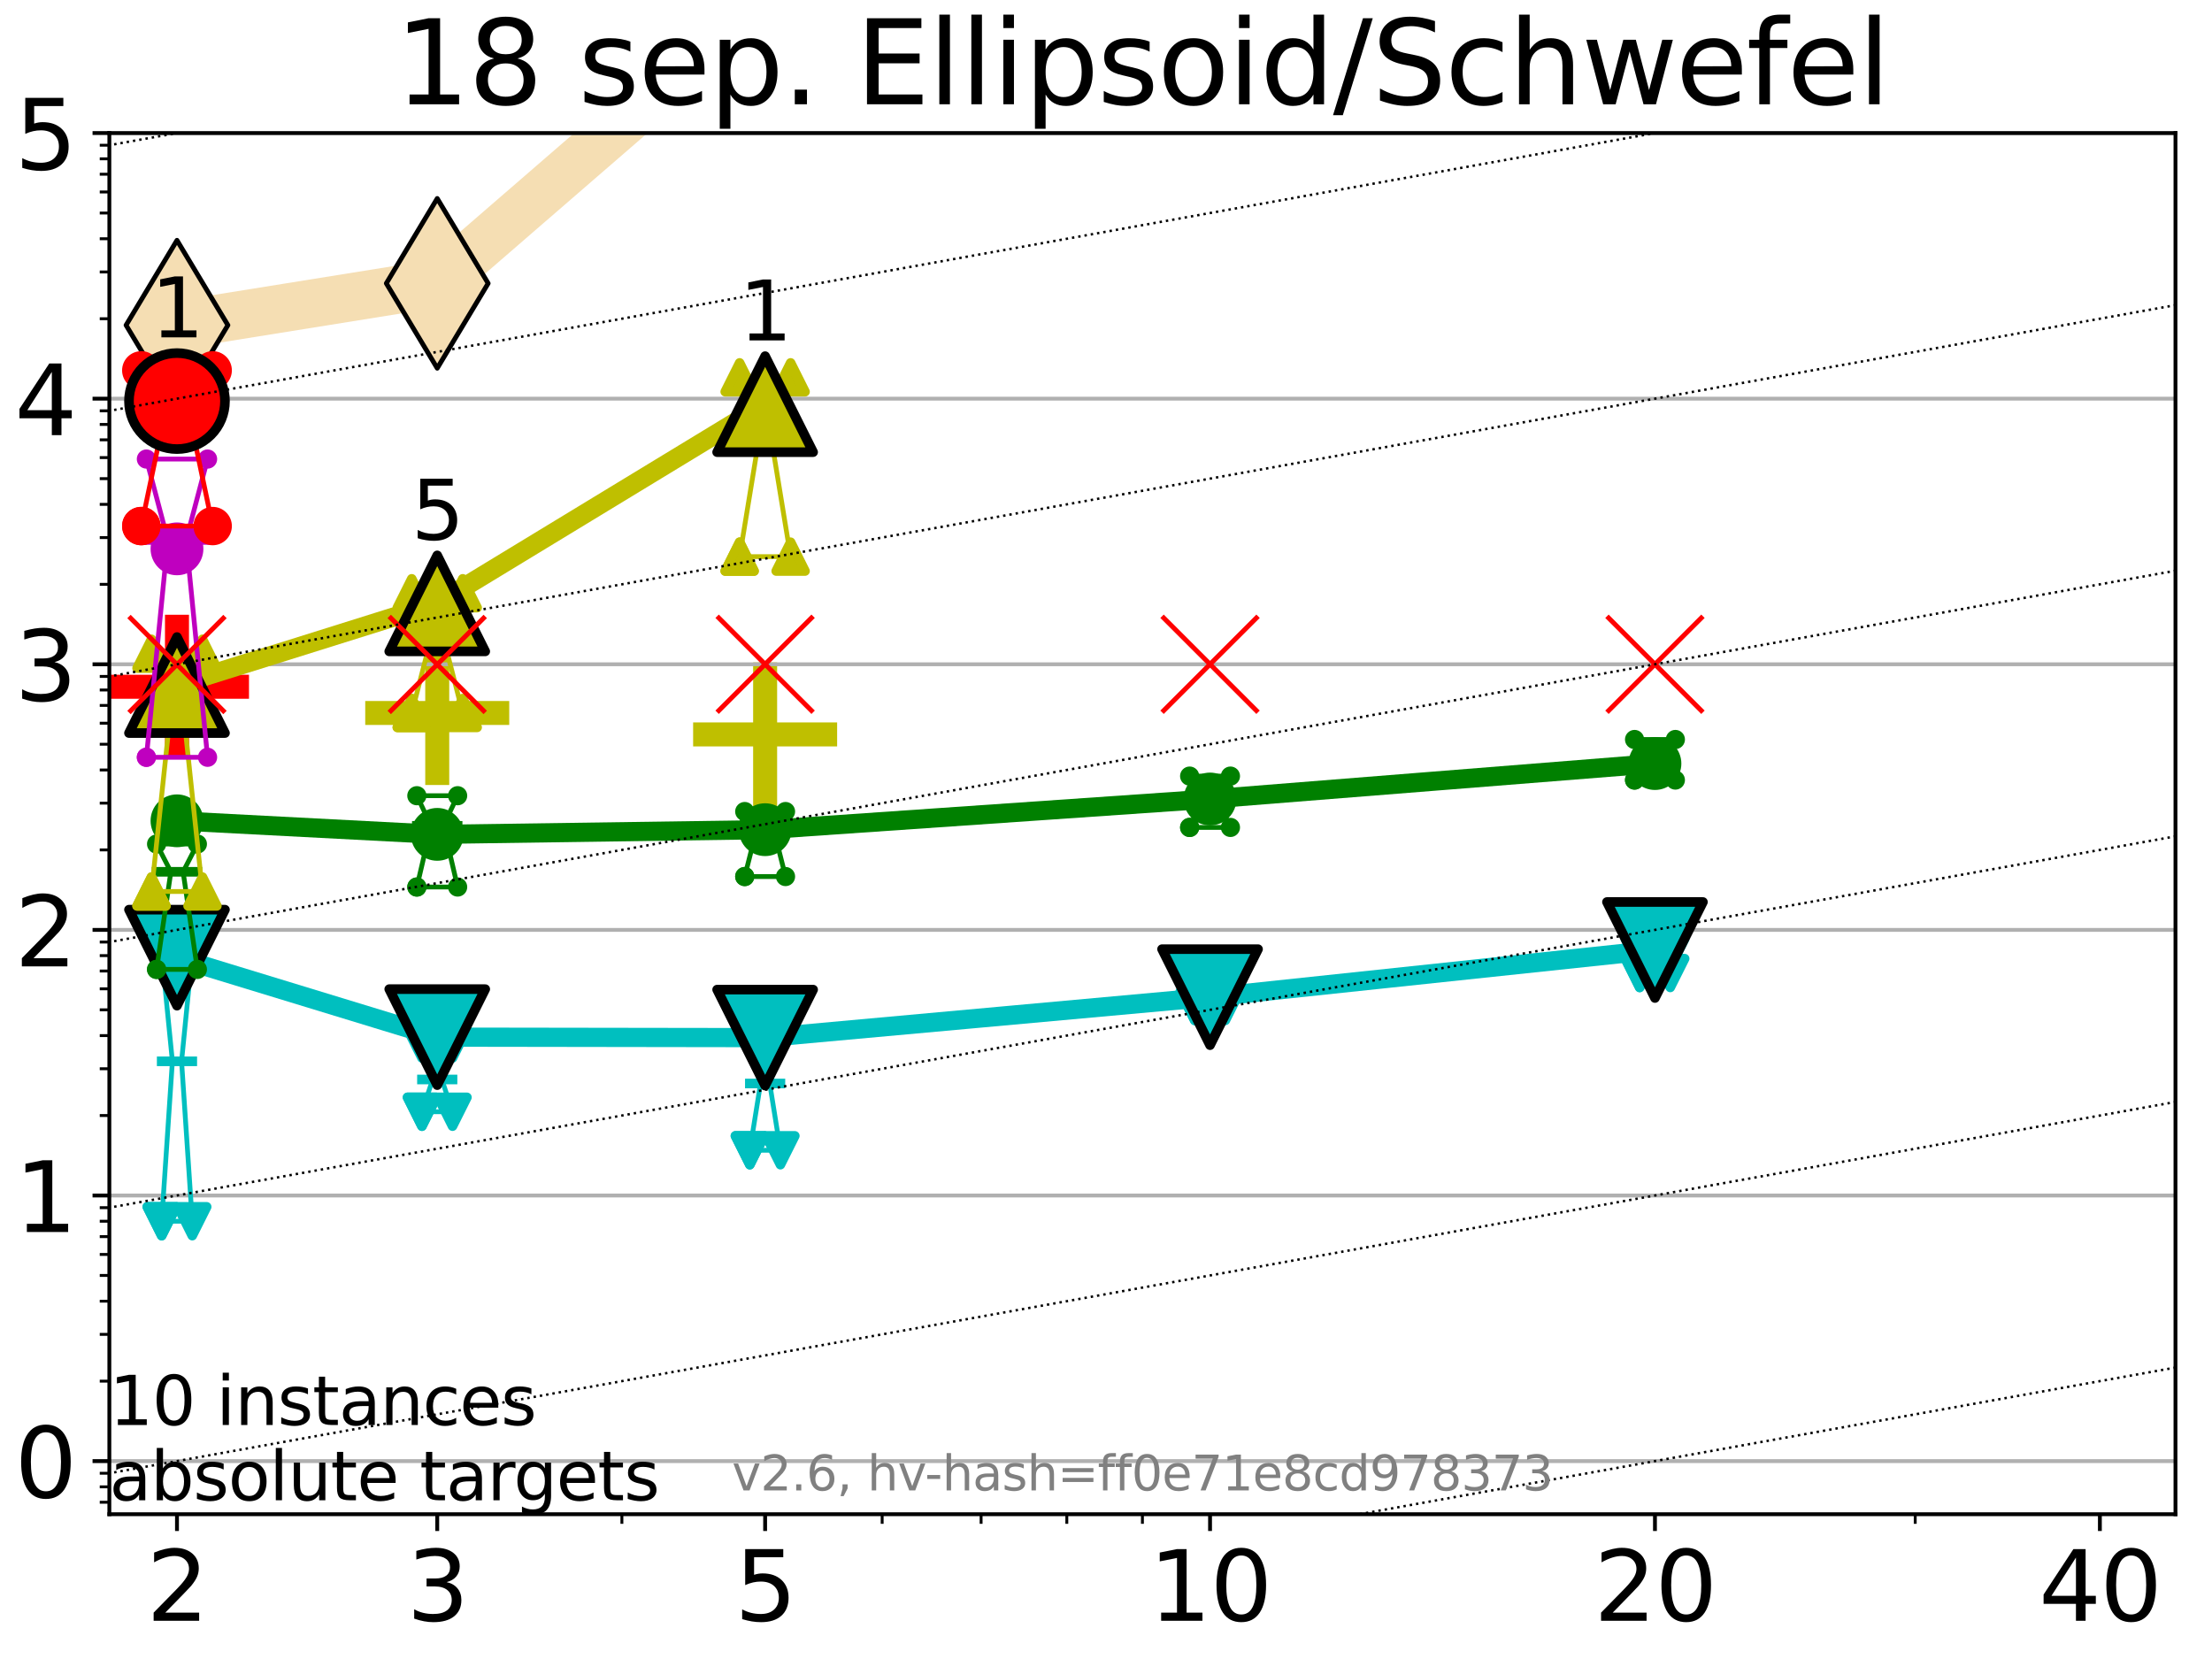 <?xml version="1.0" encoding="utf-8" standalone="no"?>
<!DOCTYPE svg PUBLIC "-//W3C//DTD SVG 1.1//EN"
  "http://www.w3.org/Graphics/SVG/1.1/DTD/svg11.dtd">
<svg xmlns:xlink="http://www.w3.org/1999/xlink" width="460.8pt" height="345.6pt" viewBox="0 0 460.8 345.6" xmlns="http://www.w3.org/2000/svg" version="1.1">
 <defs>
  <style type="text/css">*{stroke-linejoin: round; stroke-linecap: butt}</style>
 </defs>
 <g id="figure_1">
  <g id="patch_1">
   <path d="M 0 345.6 
L 460.8 345.6 
L 460.8 0 
L 0 0 
z
" style="fill: #ffffff"/>
  </g>
  <g id="axes_1">
   <g id="patch_2">
    <path d="M 22.78 315.44 
L 453.192 315.44 
L 453.192 27.72 
L 22.78 27.72 
z
" style="fill: #ffffff"/>
   </g>
   <g id="line2d_1">
    <path d="M 36.868 67.739 
L 91.085 59.029 
L 159.39 -0.099 
L 165.014 -1 
" clip-path="url(#p9676da3a02)" style="fill: none; stroke: #f5deb3; stroke-width: 10; stroke-linecap: square"/>
    <defs>
     <path id="mc2c2924bdc" d="M -0 17.678 
L 10.607 0 
L 0 -17.678 
L -10.607 -0 
z
" style="stroke: #000000; stroke-linejoin: miter"/>
    </defs>
    <g clip-path="url(#p9676da3a02)">
     <use xlink:href="#mc2c2924bdc" x="36.868" y="67.739" style="fill: #f5deb3; stroke: #000000; stroke-linejoin: miter"/>
     <use xlink:href="#mc2c2924bdc" x="91.085" y="59.029" style="fill: #f5deb3; stroke: #000000; stroke-linejoin: miter"/>
     <use xlink:href="#mc2c2924bdc" x="159.39" y="-0.099" style="fill: #f5deb3; stroke: #000000; stroke-linejoin: miter"/>
     <use xlink:href="#mc2c2924bdc" x="165.014" y="-1" style="fill: #f5deb3; stroke: #000000; stroke-linejoin: miter"/>
    </g>
   </g>
   <g id="line2d_2">
    <defs>
     <path id="mc876387349" d="M -15 0 
L 15 0 
M 0 15 
L 0 -15 
" style="stroke: #ff0000; stroke-width: 5"/>
    </defs>
    <g clip-path="url(#p9676da3a02)">
     <use xlink:href="#mc876387349" x="36.868" y="143.063" style="fill: #ff0000; stroke: #ff0000; stroke-width: 5"/>
    </g>
   </g>
   <g id="line2d_3">
    <defs>
     <path id="m76b57ea878" d="M -15 0 
L 15 0 
M 0 15 
L 0 -15 
" style="stroke: #bfbf00; stroke-width: 5"/>
    </defs>
    <g clip-path="url(#p9676da3a02)">
     <use xlink:href="#m76b57ea878" x="91.085" y="148.525" style="fill: #bfbf00; stroke: #bfbf00; stroke-width: 5"/>
    </g>
   </g>
   <g id="line2d_4">
    <g clip-path="url(#p9676da3a02)">
     <use xlink:href="#m76b57ea878" x="159.39" y="152.993" style="fill: #bfbf00; stroke: #bfbf00; stroke-width: 5"/>
    </g>
   </g>
   <g id="matplotlib.axis_1">
    <g id="xtick_1">
     <g id="line2d_5">
      <defs>
       <path id="ma59be824ce" d="M 0 0 
L 0 3.5 
" style="stroke: #000000; stroke-width: 0.8"/>
      </defs>
      <g>
       <use xlink:href="#ma59be824ce" x="36.868" y="315.44" style="stroke: #000000; stroke-width: 0.8"/>
      </g>
     </g>
     <g id="text_1">
      <!-- 2 -->
      <g transform="translate(30.506 337.637) scale(0.2 -0.2)">
       <defs>
        <path id="DejaVuSans-32" d="M 1228 531 
L 3431 531 
L 3431 0 
L 469 0 
L 469 531 
Q 828 903 1448 1529 
Q 2069 2156 2228 2338 
Q 2531 2678 2651 2914 
Q 2772 3150 2772 3378 
Q 2772 3750 2511 3984 
Q 2250 4219 1831 4219 
Q 1534 4219 1204 4116 
Q 875 4013 500 3803 
L 500 4441 
Q 881 4594 1212 4672 
Q 1544 4750 1819 4750 
Q 2544 4750 2975 4387 
Q 3406 4025 3406 3419 
Q 3406 3131 3298 2873 
Q 3191 2616 2906 2266 
Q 2828 2175 2409 1742 
Q 1991 1309 1228 531 
z
" transform="scale(0.016)"/>
       </defs>
       <use xlink:href="#DejaVuSans-32"/>
      </g>
     </g>
    </g>
    <g id="xtick_2">
     <g id="line2d_6">
      <g>
       <use xlink:href="#ma59be824ce" x="91.085" y="315.44" style="stroke: #000000; stroke-width: 0.8"/>
      </g>
     </g>
     <g id="text_2">
      <!-- 3 -->
      <g transform="translate(84.723 337.637) scale(0.2 -0.2)">
       <defs>
        <path id="DejaVuSans-33" d="M 2597 2516 
Q 3050 2419 3304 2112 
Q 3559 1806 3559 1356 
Q 3559 666 3084 287 
Q 2609 -91 1734 -91 
Q 1441 -91 1130 -33 
Q 819 25 488 141 
L 488 750 
Q 750 597 1062 519 
Q 1375 441 1716 441 
Q 2309 441 2620 675 
Q 2931 909 2931 1356 
Q 2931 1769 2642 2001 
Q 2353 2234 1838 2234 
L 1294 2234 
L 1294 2753 
L 1863 2753 
Q 2328 2753 2575 2939 
Q 2822 3125 2822 3475 
Q 2822 3834 2567 4026 
Q 2313 4219 1838 4219 
Q 1578 4219 1281 4162 
Q 984 4106 628 3988 
L 628 4550 
Q 988 4650 1302 4700 
Q 1616 4750 1894 4750 
Q 2613 4750 3031 4423 
Q 3450 4097 3450 3541 
Q 3450 3153 3228 2886 
Q 3006 2619 2597 2516 
z
" transform="scale(0.016)"/>
       </defs>
       <use xlink:href="#DejaVuSans-33"/>
      </g>
     </g>
    </g>
    <g id="xtick_3">
     <g id="line2d_7">
      <g>
       <use xlink:href="#ma59be824ce" x="159.39" y="315.44" style="stroke: #000000; stroke-width: 0.8"/>
      </g>
     </g>
     <g id="text_3">
      <!-- 5 -->
      <g transform="translate(153.028 337.637) scale(0.2 -0.2)">
       <defs>
        <path id="DejaVuSans-35" d="M 691 4666 
L 3169 4666 
L 3169 4134 
L 1269 4134 
L 1269 2991 
Q 1406 3038 1543 3061 
Q 1681 3084 1819 3084 
Q 2600 3084 3056 2656 
Q 3513 2228 3513 1497 
Q 3513 744 3044 326 
Q 2575 -91 1722 -91 
Q 1428 -91 1123 -41 
Q 819 9 494 109 
L 494 744 
Q 775 591 1075 516 
Q 1375 441 1709 441 
Q 2250 441 2565 725 
Q 2881 1009 2881 1497 
Q 2881 1984 2565 2268 
Q 2250 2553 1709 2553 
Q 1456 2553 1204 2497 
Q 953 2441 691 2322 
L 691 4666 
z
" transform="scale(0.016)"/>
       </defs>
       <use xlink:href="#DejaVuSans-35"/>
      </g>
     </g>
    </g>
    <g id="xtick_4">
     <g id="line2d_8">
      <g>
       <use xlink:href="#ma59be824ce" x="252.074" y="315.44" style="stroke: #000000; stroke-width: 0.8"/>
      </g>
     </g>
     <g id="text_4">
      <!-- 10 -->
      <g transform="translate(239.349 337.637) scale(0.2 -0.2)">
       <defs>
        <path id="DejaVuSans-31" d="M 794 531 
L 1825 531 
L 1825 4091 
L 703 3866 
L 703 4441 
L 1819 4666 
L 2450 4666 
L 2450 531 
L 3481 531 
L 3481 0 
L 794 0 
L 794 531 
z
" transform="scale(0.016)"/>
        <path id="DejaVuSans-30" d="M 2034 4250 
Q 1547 4250 1301 3770 
Q 1056 3291 1056 2328 
Q 1056 1369 1301 889 
Q 1547 409 2034 409 
Q 2525 409 2770 889 
Q 3016 1369 3016 2328 
Q 3016 3291 2770 3770 
Q 2525 4250 2034 4250 
z
M 2034 4750 
Q 2819 4750 3233 4129 
Q 3647 3509 3647 2328 
Q 3647 1150 3233 529 
Q 2819 -91 2034 -91 
Q 1250 -91 836 529 
Q 422 1150 422 2328 
Q 422 3509 836 4129 
Q 1250 4750 2034 4750 
z
" transform="scale(0.016)"/>
       </defs>
       <use xlink:href="#DejaVuSans-31"/>
       <use xlink:href="#DejaVuSans-30" x="63.623"/>
      </g>
     </g>
    </g>
    <g id="xtick_5">
     <g id="line2d_9">
      <g>
       <use xlink:href="#ma59be824ce" x="344.758" y="315.44" style="stroke: #000000; stroke-width: 0.8"/>
      </g>
     </g>
     <g id="text_5">
      <!-- 20 -->
      <g transform="translate(332.033 337.637) scale(0.2 -0.2)">
       <use xlink:href="#DejaVuSans-32"/>
       <use xlink:href="#DejaVuSans-30" x="63.623"/>
      </g>
     </g>
    </g>
    <g id="xtick_6">
     <g id="line2d_10">
      <g>
       <use xlink:href="#ma59be824ce" x="437.443" y="315.44" style="stroke: #000000; stroke-width: 0.8"/>
      </g>
     </g>
     <g id="text_6">
      <!-- 40 -->
      <g transform="translate(424.718 337.637) scale(0.2 -0.2)">
       <defs>
        <path id="DejaVuSans-34" d="M 2419 4116 
L 825 1625 
L 2419 1625 
L 2419 4116 
z
M 2253 4666 
L 3047 4666 
L 3047 1625 
L 3713 1625 
L 3713 1100 
L 3047 1100 
L 3047 0 
L 2419 0 
L 2419 1100 
L 313 1100 
L 313 1709 
L 2253 4666 
z
" transform="scale(0.016)"/>
       </defs>
       <use xlink:href="#DejaVuSans-34"/>
       <use xlink:href="#DejaVuSans-30" x="63.623"/>
      </g>
     </g>
    </g>
    <g id="xtick_7">
     <g id="line2d_11">
      <defs>
       <path id="mc4c8e2817f" d="M 0 0 
L 0 2 
" style="stroke: #000000; stroke-width: 0.6"/>
      </defs>
      <g>
       <use xlink:href="#mc4c8e2817f" x="129.552" y="315.44" style="stroke: #000000; stroke-width: 0.6"/>
      </g>
     </g>
    </g>
    <g id="xtick_8">
     <g id="line2d_12">
      <g>
       <use xlink:href="#mc4c8e2817f" x="183.769" y="315.44" style="stroke: #000000; stroke-width: 0.6"/>
      </g>
     </g>
    </g>
    <g id="xtick_9">
     <g id="line2d_13">
      <g>
       <use xlink:href="#mc4c8e2817f" x="204.381" y="315.44" style="stroke: #000000; stroke-width: 0.6"/>
      </g>
     </g>
    </g>
    <g id="xtick_10">
     <g id="line2d_14">
      <g>
       <use xlink:href="#mc4c8e2817f" x="222.237" y="315.44" style="stroke: #000000; stroke-width: 0.6"/>
      </g>
     </g>
    </g>
    <g id="xtick_11">
     <g id="line2d_15">
      <g>
       <use xlink:href="#mc4c8e2817f" x="237.986" y="315.44" style="stroke: #000000; stroke-width: 0.6"/>
      </g>
     </g>
    </g>
    <g id="xtick_12">
     <g id="line2d_16">
      <g>
       <use xlink:href="#mc4c8e2817f" x="398.975" y="315.44" style="stroke: #000000; stroke-width: 0.6"/>
      </g>
     </g>
    </g>
   </g>
   <g id="matplotlib.axis_2">
    <g id="ytick_1">
     <g id="line2d_17">
      <path d="M 22.78 304.374 
L 453.192 304.374 
" clip-path="url(#p9676da3a02)" style="fill: none; stroke: #b0b0b0; stroke-width: 0.8; stroke-linecap: square"/>
     </g>
     <g id="line2d_18">
      <defs>
       <path id="m844f840ca7" d="M 0 0 
L -3.5 0 
" style="stroke: #000000; stroke-width: 0.8"/>
      </defs>
      <g>
       <use xlink:href="#m844f840ca7" x="22.78" y="304.374" style="stroke: #000000; stroke-width: 0.8"/>
      </g>
     </g>
     <g id="text_7">
      <!-- 0 -->
      <g transform="translate(3.055 311.972) scale(0.2 -0.2)">
       <use xlink:href="#DejaVuSans-30"/>
      </g>
     </g>
    </g>
    <g id="ytick_2">
     <g id="line2d_19">
      <path d="M 22.78 249.043 
L 453.192 249.043 
" clip-path="url(#p9676da3a02)" style="fill: none; stroke: #b0b0b0; stroke-width: 0.8; stroke-linecap: square"/>
     </g>
     <g id="line2d_20">
      <g>
       <use xlink:href="#m844f840ca7" x="22.78" y="249.043" style="stroke: #000000; stroke-width: 0.8"/>
      </g>
     </g>
     <g id="text_8">
      <!-- 1 -->
      <g transform="translate(3.055 256.642) scale(0.2 -0.2)">
       <use xlink:href="#DejaVuSans-31"/>
      </g>
     </g>
    </g>
    <g id="ytick_3">
     <g id="line2d_21">
      <path d="M 22.78 193.712 
L 453.192 193.712 
" clip-path="url(#p9676da3a02)" style="fill: none; stroke: #b0b0b0; stroke-width: 0.8; stroke-linecap: square"/>
     </g>
     <g id="line2d_22">
      <g>
       <use xlink:href="#m844f840ca7" x="22.78" y="193.712" style="stroke: #000000; stroke-width: 0.8"/>
      </g>
     </g>
     <g id="text_9">
      <!-- 2 -->
      <g transform="translate(3.055 201.311) scale(0.2 -0.2)">
       <use xlink:href="#DejaVuSans-32"/>
      </g>
     </g>
    </g>
    <g id="ytick_4">
     <g id="line2d_23">
      <path d="M 22.78 138.382 
L 453.192 138.382 
" clip-path="url(#p9676da3a02)" style="fill: none; stroke: #b0b0b0; stroke-width: 0.8; stroke-linecap: square"/>
     </g>
     <g id="line2d_24">
      <g>
       <use xlink:href="#m844f840ca7" x="22.78" y="138.382" style="stroke: #000000; stroke-width: 0.8"/>
      </g>
     </g>
     <g id="text_10">
      <!-- 3 -->
      <g transform="translate(3.055 145.98) scale(0.2 -0.2)">
       <use xlink:href="#DejaVuSans-33"/>
      </g>
     </g>
    </g>
    <g id="ytick_5">
     <g id="line2d_25">
      <path d="M 22.78 83.051 
L 453.192 83.051 
" clip-path="url(#p9676da3a02)" style="fill: none; stroke: #b0b0b0; stroke-width: 0.8; stroke-linecap: square"/>
     </g>
     <g id="line2d_26">
      <g>
       <use xlink:href="#m844f840ca7" x="22.78" y="83.051" style="stroke: #000000; stroke-width: 0.8"/>
      </g>
     </g>
     <g id="text_11">
      <!-- 4 -->
      <g transform="translate(3.055 90.649) scale(0.2 -0.2)">
       <use xlink:href="#DejaVuSans-34"/>
      </g>
     </g>
    </g>
    <g id="ytick_6">
     <g id="line2d_27">
      <path d="M 22.78 27.72 
L 453.192 27.72 
" clip-path="url(#p9676da3a02)" style="fill: none; stroke: #b0b0b0; stroke-width: 0.8; stroke-linecap: square"/>
     </g>
     <g id="line2d_28">
      <g>
       <use xlink:href="#m844f840ca7" x="22.78" y="27.72" style="stroke: #000000; stroke-width: 0.8"/>
      </g>
     </g>
     <g id="text_12">
      <!-- 5 -->
      <g transform="translate(3.055 35.318) scale(0.2 -0.2)">
       <use xlink:href="#DejaVuSans-35"/>
      </g>
     </g>
    </g>
    <g id="ytick_7">
     <g id="line2d_29">
      <defs>
       <path id="m83b2e0ed18" d="M 0 0 
L -2 0 
" style="stroke: #000000; stroke-width: 0.6"/>
      </defs>
      <g>
       <use xlink:href="#m83b2e0ed18" x="22.78" y="312.945" style="stroke: #000000; stroke-width: 0.6"/>
      </g>
     </g>
    </g>
    <g id="ytick_8">
     <g id="line2d_30">
      <g>
       <use xlink:href="#m83b2e0ed18" x="22.78" y="309.736" style="stroke: #000000; stroke-width: 0.6"/>
      </g>
     </g>
    </g>
    <g id="ytick_9">
     <g id="line2d_31">
      <g>
       <use xlink:href="#m83b2e0ed18" x="22.78" y="306.906" style="stroke: #000000; stroke-width: 0.6"/>
      </g>
     </g>
    </g>
    <g id="ytick_10">
     <g id="line2d_32">
      <g>
       <use xlink:href="#m83b2e0ed18" x="22.78" y="287.718" style="stroke: #000000; stroke-width: 0.6"/>
      </g>
     </g>
    </g>
    <g id="ytick_11">
     <g id="line2d_33">
      <g>
       <use xlink:href="#m83b2e0ed18" x="22.78" y="277.974" style="stroke: #000000; stroke-width: 0.6"/>
      </g>
     </g>
    </g>
    <g id="ytick_12">
     <g id="line2d_34">
      <g>
       <use xlink:href="#m83b2e0ed18" x="22.78" y="271.061" style="stroke: #000000; stroke-width: 0.6"/>
      </g>
     </g>
    </g>
    <g id="ytick_13">
     <g id="line2d_35">
      <g>
       <use xlink:href="#m83b2e0ed18" x="22.78" y="265.699" style="stroke: #000000; stroke-width: 0.6"/>
      </g>
     </g>
    </g>
    <g id="ytick_14">
     <g id="line2d_36">
      <g>
       <use xlink:href="#m83b2e0ed18" x="22.78" y="261.318" style="stroke: #000000; stroke-width: 0.6"/>
      </g>
     </g>
    </g>
    <g id="ytick_15">
     <g id="line2d_37">
      <g>
       <use xlink:href="#m83b2e0ed18" x="22.78" y="257.614" style="stroke: #000000; stroke-width: 0.6"/>
      </g>
     </g>
    </g>
    <g id="ytick_16">
     <g id="line2d_38">
      <g>
       <use xlink:href="#m83b2e0ed18" x="22.78" y="254.405" style="stroke: #000000; stroke-width: 0.6"/>
      </g>
     </g>
    </g>
    <g id="ytick_17">
     <g id="line2d_39">
      <g>
       <use xlink:href="#m83b2e0ed18" x="22.78" y="251.575" style="stroke: #000000; stroke-width: 0.6"/>
      </g>
     </g>
    </g>
    <g id="ytick_18">
     <g id="line2d_40">
      <g>
       <use xlink:href="#m83b2e0ed18" x="22.78" y="232.387" style="stroke: #000000; stroke-width: 0.6"/>
      </g>
     </g>
    </g>
    <g id="ytick_19">
     <g id="line2d_41">
      <g>
       <use xlink:href="#m83b2e0ed18" x="22.78" y="222.644" style="stroke: #000000; stroke-width: 0.6"/>
      </g>
     </g>
    </g>
    <g id="ytick_20">
     <g id="line2d_42">
      <g>
       <use xlink:href="#m83b2e0ed18" x="22.78" y="215.731" style="stroke: #000000; stroke-width: 0.6"/>
      </g>
     </g>
    </g>
    <g id="ytick_21">
     <g id="line2d_43">
      <g>
       <use xlink:href="#m83b2e0ed18" x="22.78" y="210.369" style="stroke: #000000; stroke-width: 0.6"/>
      </g>
     </g>
    </g>
    <g id="ytick_22">
     <g id="line2d_44">
      <g>
       <use xlink:href="#m83b2e0ed18" x="22.78" y="205.987" style="stroke: #000000; stroke-width: 0.6"/>
      </g>
     </g>
    </g>
    <g id="ytick_23">
     <g id="line2d_45">
      <g>
       <use xlink:href="#m83b2e0ed18" x="22.78" y="202.283" style="stroke: #000000; stroke-width: 0.6"/>
      </g>
     </g>
    </g>
    <g id="ytick_24">
     <g id="line2d_46">
      <g>
       <use xlink:href="#m83b2e0ed18" x="22.78" y="199.074" style="stroke: #000000; stroke-width: 0.6"/>
      </g>
     </g>
    </g>
    <g id="ytick_25">
     <g id="line2d_47">
      <g>
       <use xlink:href="#m83b2e0ed18" x="22.78" y="196.244" style="stroke: #000000; stroke-width: 0.6"/>
      </g>
     </g>
    </g>
    <g id="ytick_26">
     <g id="line2d_48">
      <g>
       <use xlink:href="#m83b2e0ed18" x="22.78" y="177.056" style="stroke: #000000; stroke-width: 0.6"/>
      </g>
     </g>
    </g>
    <g id="ytick_27">
     <g id="line2d_49">
      <g>
       <use xlink:href="#m83b2e0ed18" x="22.78" y="167.313" style="stroke: #000000; stroke-width: 0.6"/>
      </g>
     </g>
    </g>
    <g id="ytick_28">
     <g id="line2d_50">
      <g>
       <use xlink:href="#m83b2e0ed18" x="22.78" y="160.4" style="stroke: #000000; stroke-width: 0.6"/>
      </g>
     </g>
    </g>
    <g id="ytick_29">
     <g id="line2d_51">
      <g>
       <use xlink:href="#m83b2e0ed18" x="22.78" y="155.038" style="stroke: #000000; stroke-width: 0.6"/>
      </g>
     </g>
    </g>
    <g id="ytick_30">
     <g id="line2d_52">
      <g>
       <use xlink:href="#m83b2e0ed18" x="22.78" y="150.657" style="stroke: #000000; stroke-width: 0.6"/>
      </g>
     </g>
    </g>
    <g id="ytick_31">
     <g id="line2d_53">
      <g>
       <use xlink:href="#m83b2e0ed18" x="22.78" y="146.952" style="stroke: #000000; stroke-width: 0.6"/>
      </g>
     </g>
    </g>
    <g id="ytick_32">
     <g id="line2d_54">
      <g>
       <use xlink:href="#m83b2e0ed18" x="22.78" y="143.744" style="stroke: #000000; stroke-width: 0.6"/>
      </g>
     </g>
    </g>
    <g id="ytick_33">
     <g id="line2d_55">
      <g>
       <use xlink:href="#m83b2e0ed18" x="22.78" y="140.913" style="stroke: #000000; stroke-width: 0.6"/>
      </g>
     </g>
    </g>
    <g id="ytick_34">
     <g id="line2d_56">
      <g>
       <use xlink:href="#m83b2e0ed18" x="22.78" y="121.725" style="stroke: #000000; stroke-width: 0.6"/>
      </g>
     </g>
    </g>
    <g id="ytick_35">
     <g id="line2d_57">
      <g>
       <use xlink:href="#m83b2e0ed18" x="22.78" y="111.982" style="stroke: #000000; stroke-width: 0.6"/>
      </g>
     </g>
    </g>
    <g id="ytick_36">
     <g id="line2d_58">
      <g>
       <use xlink:href="#m83b2e0ed18" x="22.78" y="105.069" style="stroke: #000000; stroke-width: 0.6"/>
      </g>
     </g>
    </g>
    <g id="ytick_37">
     <g id="line2d_59">
      <g>
       <use xlink:href="#m83b2e0ed18" x="22.78" y="99.707" style="stroke: #000000; stroke-width: 0.6"/>
      </g>
     </g>
    </g>
    <g id="ytick_38">
     <g id="line2d_60">
      <g>
       <use xlink:href="#m83b2e0ed18" x="22.78" y="95.326" style="stroke: #000000; stroke-width: 0.6"/>
      </g>
     </g>
    </g>
    <g id="ytick_39">
     <g id="line2d_61">
      <g>
       <use xlink:href="#m83b2e0ed18" x="22.78" y="91.622" style="stroke: #000000; stroke-width: 0.6"/>
      </g>
     </g>
    </g>
    <g id="ytick_40">
     <g id="line2d_62">
      <g>
       <use xlink:href="#m83b2e0ed18" x="22.78" y="88.413" style="stroke: #000000; stroke-width: 0.6"/>
      </g>
     </g>
    </g>
    <g id="ytick_41">
     <g id="line2d_63">
      <g>
       <use xlink:href="#m83b2e0ed18" x="22.78" y="85.583" style="stroke: #000000; stroke-width: 0.6"/>
      </g>
     </g>
    </g>
    <g id="ytick_42">
     <g id="line2d_64">
      <g>
       <use xlink:href="#m83b2e0ed18" x="22.78" y="66.395" style="stroke: #000000; stroke-width: 0.6"/>
      </g>
     </g>
    </g>
    <g id="ytick_43">
     <g id="line2d_65">
      <g>
       <use xlink:href="#m83b2e0ed18" x="22.78" y="56.651" style="stroke: #000000; stroke-width: 0.6"/>
      </g>
     </g>
    </g>
    <g id="ytick_44">
     <g id="line2d_66">
      <g>
       <use xlink:href="#m83b2e0ed18" x="22.78" y="49.738" style="stroke: #000000; stroke-width: 0.6"/>
      </g>
     </g>
    </g>
    <g id="ytick_45">
     <g id="line2d_67">
      <g>
       <use xlink:href="#m83b2e0ed18" x="22.78" y="44.376" style="stroke: #000000; stroke-width: 0.6"/>
      </g>
     </g>
    </g>
    <g id="ytick_46">
     <g id="line2d_68">
      <g>
       <use xlink:href="#m83b2e0ed18" x="22.78" y="39.995" style="stroke: #000000; stroke-width: 0.6"/>
      </g>
     </g>
    </g>
    <g id="ytick_47">
     <g id="line2d_69">
      <g>
       <use xlink:href="#m83b2e0ed18" x="22.78" y="36.291" style="stroke: #000000; stroke-width: 0.6"/>
      </g>
     </g>
    </g>
    <g id="ytick_48">
     <g id="line2d_70">
      <g>
       <use xlink:href="#m83b2e0ed18" x="22.78" y="33.082" style="stroke: #000000; stroke-width: 0.6"/>
      </g>
     </g>
    </g>
    <g id="ytick_49">
     <g id="line2d_71">
      <g>
       <use xlink:href="#m83b2e0ed18" x="22.78" y="30.252" style="stroke: #000000; stroke-width: 0.6"/>
      </g>
     </g>
    </g>
   </g>
   <g id="line2d_72">
    <path d="M 33.682 254.405 
L 35.912 221.093 
L 33.682 198.628 
L 40.054 198.628 
L 37.824 221.093 
L 40.054 254.405 
L 33.682 254.405 
" clip-path="url(#p9676da3a02)" style="fill: none; stroke: #00bfbf; stroke-linecap: square"/>
   </g>
   <g id="line2d_73">
    <path d="M 33.682 254.405 
L 40.054 254.405 
L 40.054 198.628 
L 33.682 198.628 
L 33.682 254.405 
" clip-path="url(#p9676da3a02)" style="fill: none"/>
    <defs>
     <path id="m032a85d8d7" d="M -0 3 
L 3 -3 
L -3 -3 
z
" style="stroke: #00bfbf; stroke-width: 2; stroke-linejoin: miter"/>
    </defs>
    <g clip-path="url(#p9676da3a02)">
     <use xlink:href="#m032a85d8d7" x="33.682" y="254.405" style="fill: #00bfbf; stroke: #00bfbf; stroke-width: 2; stroke-linejoin: miter"/>
     <use xlink:href="#m032a85d8d7" x="40.054" y="254.405" style="fill: #00bfbf; stroke: #00bfbf; stroke-width: 2; stroke-linejoin: miter"/>
     <use xlink:href="#m032a85d8d7" x="40.054" y="198.628" style="fill: #00bfbf; stroke: #00bfbf; stroke-width: 2; stroke-linejoin: miter"/>
     <use xlink:href="#m032a85d8d7" x="33.682" y="198.628" style="fill: #00bfbf; stroke: #00bfbf; stroke-width: 2; stroke-linejoin: miter"/>
     <use xlink:href="#m032a85d8d7" x="33.682" y="254.405" style="fill: #00bfbf; stroke: #00bfbf; stroke-width: 2; stroke-linejoin: miter"/>
    </g>
   </g>
   <g id="line2d_74">
    <path d="M 33.682 221.093 
L 40.054 221.093 
" clip-path="url(#p9676da3a02)" style="fill: none; stroke: #00bfbf; stroke-width: 2; stroke-linecap: square"/>
   </g>
   <g id="line2d_75">
    <path d="M 87.899 231.599 
L 90.129 224.881 
L 87.899 217.389 
L 94.271 217.389 
L 92.041 224.881 
L 94.271 231.599 
L 87.899 231.599 
" clip-path="url(#p9676da3a02)" style="fill: none; stroke: #00bfbf; stroke-linecap: square"/>
   </g>
   <g id="line2d_76">
    <path d="M 87.899 231.599 
L 94.271 231.599 
L 94.271 217.389 
L 87.899 217.389 
L 87.899 231.599 
" clip-path="url(#p9676da3a02)" style="fill: none"/>
    <g clip-path="url(#p9676da3a02)">
     <use xlink:href="#m032a85d8d7" x="87.899" y="231.599" style="fill: #00bfbf; stroke: #00bfbf; stroke-width: 2; stroke-linejoin: miter"/>
     <use xlink:href="#m032a85d8d7" x="94.271" y="231.599" style="fill: #00bfbf; stroke: #00bfbf; stroke-width: 2; stroke-linejoin: miter"/>
     <use xlink:href="#m032a85d8d7" x="94.271" y="217.389" style="fill: #00bfbf; stroke: #00bfbf; stroke-width: 2; stroke-linejoin: miter"/>
     <use xlink:href="#m032a85d8d7" x="87.899" y="217.389" style="fill: #00bfbf; stroke: #00bfbf; stroke-width: 2; stroke-linejoin: miter"/>
     <use xlink:href="#m032a85d8d7" x="87.899" y="231.599" style="fill: #00bfbf; stroke: #00bfbf; stroke-width: 2; stroke-linejoin: miter"/>
    </g>
   </g>
   <g id="line2d_77">
    <path d="M 87.899 224.881 
L 94.271 224.881 
" clip-path="url(#p9676da3a02)" style="fill: none; stroke: #00bfbf; stroke-width: 2; stroke-linecap: square"/>
   </g>
   <g id="line2d_78">
    <path d="M 156.204 239.622 
L 158.434 225.715 
L 156.204 212.794 
L 162.576 212.794 
L 160.346 225.715 
L 162.576 239.622 
L 156.204 239.622 
" clip-path="url(#p9676da3a02)" style="fill: none; stroke: #00bfbf; stroke-linecap: square"/>
   </g>
   <g id="line2d_79">
    <path d="M 156.204 239.622 
L 162.576 239.622 
L 162.576 212.794 
L 156.204 212.794 
L 156.204 239.622 
" clip-path="url(#p9676da3a02)" style="fill: none"/>
    <g clip-path="url(#p9676da3a02)">
     <use xlink:href="#m032a85d8d7" x="156.204" y="239.622" style="fill: #00bfbf; stroke: #00bfbf; stroke-width: 2; stroke-linejoin: miter"/>
     <use xlink:href="#m032a85d8d7" x="162.576" y="239.622" style="fill: #00bfbf; stroke: #00bfbf; stroke-width: 2; stroke-linejoin: miter"/>
     <use xlink:href="#m032a85d8d7" x="162.576" y="212.794" style="fill: #00bfbf; stroke: #00bfbf; stroke-width: 2; stroke-linejoin: miter"/>
     <use xlink:href="#m032a85d8d7" x="156.204" y="212.794" style="fill: #00bfbf; stroke: #00bfbf; stroke-width: 2; stroke-linejoin: miter"/>
     <use xlink:href="#m032a85d8d7" x="156.204" y="239.622" style="fill: #00bfbf; stroke: #00bfbf; stroke-width: 2; stroke-linejoin: miter"/>
    </g>
   </g>
   <g id="line2d_80">
    <path d="M 156.204 225.715 
L 162.576 225.715 
" clip-path="url(#p9676da3a02)" style="fill: none; stroke: #00bfbf; stroke-width: 2; stroke-linecap: square"/>
   </g>
   <g id="line2d_81">
    <path d="M 248.888 209.565 
L 251.118 206.068 
L 248.888 202.944 
L 255.26 202.944 
L 253.03 206.068 
L 255.26 209.565 
L 248.888 209.565 
" clip-path="url(#p9676da3a02)" style="fill: none; stroke: #00bfbf; stroke-linecap: square"/>
   </g>
   <g id="line2d_82">
    <path d="M 248.888 209.565 
L 255.26 209.565 
L 255.26 202.944 
L 248.888 202.944 
L 248.888 209.565 
" clip-path="url(#p9676da3a02)" style="fill: none"/>
    <g clip-path="url(#p9676da3a02)">
     <use xlink:href="#m032a85d8d7" x="248.888" y="209.565" style="fill: #00bfbf; stroke: #00bfbf; stroke-width: 2; stroke-linejoin: miter"/>
     <use xlink:href="#m032a85d8d7" x="255.26" y="209.565" style="fill: #00bfbf; stroke: #00bfbf; stroke-width: 2; stroke-linejoin: miter"/>
     <use xlink:href="#m032a85d8d7" x="255.26" y="202.944" style="fill: #00bfbf; stroke: #00bfbf; stroke-width: 2; stroke-linejoin: miter"/>
     <use xlink:href="#m032a85d8d7" x="248.888" y="202.944" style="fill: #00bfbf; stroke: #00bfbf; stroke-width: 2; stroke-linejoin: miter"/>
     <use xlink:href="#m032a85d8d7" x="248.888" y="209.565" style="fill: #00bfbf; stroke: #00bfbf; stroke-width: 2; stroke-linejoin: miter"/>
    </g>
   </g>
   <g id="line2d_83">
    <path d="M 248.888 206.068 
L 255.26 206.068 
" clip-path="url(#p9676da3a02)" style="fill: none; stroke: #00bfbf; stroke-width: 2; stroke-linecap: square"/>
   </g>
   <g id="line2d_84">
    <path d="M 341.572 202.699 
L 343.803 200.577 
L 341.572 198.584 
L 347.945 198.584 
L 345.714 200.577 
L 347.945 202.699 
L 341.572 202.699 
" clip-path="url(#p9676da3a02)" style="fill: none; stroke: #00bfbf; stroke-linecap: square"/>
   </g>
   <g id="line2d_85">
    <path d="M 341.572 202.699 
L 347.945 202.699 
L 347.945 198.584 
L 341.572 198.584 
L 341.572 202.699 
" clip-path="url(#p9676da3a02)" style="fill: none"/>
    <g clip-path="url(#p9676da3a02)">
     <use xlink:href="#m032a85d8d7" x="341.572" y="202.699" style="fill: #00bfbf; stroke: #00bfbf; stroke-width: 2; stroke-linejoin: miter"/>
     <use xlink:href="#m032a85d8d7" x="347.945" y="202.699" style="fill: #00bfbf; stroke: #00bfbf; stroke-width: 2; stroke-linejoin: miter"/>
     <use xlink:href="#m032a85d8d7" x="347.945" y="198.584" style="fill: #00bfbf; stroke: #00bfbf; stroke-width: 2; stroke-linejoin: miter"/>
     <use xlink:href="#m032a85d8d7" x="341.572" y="198.584" style="fill: #00bfbf; stroke: #00bfbf; stroke-width: 2; stroke-linejoin: miter"/>
     <use xlink:href="#m032a85d8d7" x="341.572" y="202.699" style="fill: #00bfbf; stroke: #00bfbf; stroke-width: 2; stroke-linejoin: miter"/>
    </g>
   </g>
   <g id="line2d_86">
    <path d="M 341.572 200.577 
L 347.945 200.577 
" clip-path="url(#p9676da3a02)" style="fill: none; stroke: #00bfbf; stroke-width: 2; stroke-linecap: square"/>
   </g>
   <g id="line2d_87">
    <path d="M 36.868 199.499 
L 91.085 216.053 
" clip-path="url(#p9676da3a02)" style="fill: none; stroke: #00bfbf; stroke-width: 4; stroke-linecap: square"/>
   </g>
   <g id="line2d_88">
    <path d="M 91.085 216.053 
L 159.39 216.155 
" clip-path="url(#p9676da3a02)" style="fill: none; stroke: #00bfbf; stroke-width: 4; stroke-linecap: square"/>
   </g>
   <g id="line2d_89">
    <path d="M 159.39 216.155 
L 252.074 207.727 
" clip-path="url(#p9676da3a02)" style="fill: none; stroke: #00bfbf; stroke-width: 4; stroke-linecap: square"/>
   </g>
   <g id="line2d_90">
    <path d="M 252.074 207.727 
L 344.758 197.905 
" clip-path="url(#p9676da3a02)" style="fill: none; stroke: #00bfbf; stroke-width: 4; stroke-linecap: square"/>
   </g>
   <g id="line2d_91">
    <path d="M 36.868 199.499 
L 91.085 216.053 
L 159.39 216.155 
L 252.074 207.727 
L 344.758 197.905 
" clip-path="url(#p9676da3a02)" style="fill: none"/>
    <defs>
     <path id="m2e3491f9d4" d="M -0 10 
L 10 -10 
L -10 -10 
z
" style="stroke: #000000; stroke-width: 2; stroke-linejoin: miter"/>
    </defs>
    <g clip-path="url(#p9676da3a02)">
     <use xlink:href="#m2e3491f9d4" x="36.868" y="199.499" style="fill: #00bfbf; stroke: #000000; stroke-width: 2; stroke-linejoin: miter"/>
     <use xlink:href="#m2e3491f9d4" x="91.085" y="216.053" style="fill: #00bfbf; stroke: #000000; stroke-width: 2; stroke-linejoin: miter"/>
     <use xlink:href="#m2e3491f9d4" x="159.39" y="216.155" style="fill: #00bfbf; stroke: #000000; stroke-width: 2; stroke-linejoin: miter"/>
     <use xlink:href="#m2e3491f9d4" x="252.074" y="207.727" style="fill: #00bfbf; stroke: #000000; stroke-width: 2; stroke-linejoin: miter"/>
     <use xlink:href="#m2e3491f9d4" x="344.758" y="197.905" style="fill: #00bfbf; stroke: #000000; stroke-width: 2; stroke-linejoin: miter"/>
    </g>
   </g>
   <g id="line2d_92">
    <path d="M 32.62 201.942 
L 35.594 181.606 
L 32.62 175.827 
L 41.116 175.827 
L 38.143 181.606 
L 41.116 201.942 
L 32.62 201.942 
" clip-path="url(#p9676da3a02)" style="fill: none; stroke: #008000; stroke-linecap: square"/>
   </g>
   <g id="line2d_93">
    <path d="M 32.62 201.942 
L 41.116 201.942 
L 41.116 175.827 
L 32.62 175.827 
L 32.62 201.942 
" clip-path="url(#p9676da3a02)" style="fill: none"/>
    <defs>
     <path id="m3bcae4fae2" d="M 0 1.5 
C 0.398 1.5 0.779 1.342 1.061 1.061 
C 1.342 0.779 1.5 0.398 1.5 0 
C 1.5 -0.398 1.342 -0.779 1.061 -1.061 
C 0.779 -1.342 0.398 -1.5 0 -1.5 
C -0.398 -1.5 -0.779 -1.342 -1.061 -1.061 
C -1.342 -0.779 -1.5 -0.398 -1.5 0 
C -1.5 0.398 -1.342 0.779 -1.061 1.061 
C -0.779 1.342 -0.398 1.5 0 1.5 
z
" style="stroke: #008000"/>
    </defs>
    <g clip-path="url(#p9676da3a02)">
     <use xlink:href="#m3bcae4fae2" x="32.62" y="201.942" style="fill: #008000; stroke: #008000"/>
     <use xlink:href="#m3bcae4fae2" x="41.116" y="201.942" style="fill: #008000; stroke: #008000"/>
     <use xlink:href="#m3bcae4fae2" x="41.116" y="175.827" style="fill: #008000; stroke: #008000"/>
     <use xlink:href="#m3bcae4fae2" x="32.62" y="175.827" style="fill: #008000; stroke: #008000"/>
     <use xlink:href="#m3bcae4fae2" x="32.62" y="201.942" style="fill: #008000; stroke: #008000"/>
    </g>
   </g>
   <g id="line2d_94">
    <path d="M 32.62 181.606 
L 41.116 181.606 
" clip-path="url(#p9676da3a02)" style="fill: none; stroke: #008000; stroke-width: 2; stroke-linecap: square"/>
   </g>
   <g id="line2d_95">
    <path d="M 86.837 184.784 
L 89.811 172.033 
L 86.837 165.762 
L 95.333 165.762 
L 92.359 172.033 
L 95.333 184.784 
L 86.837 184.784 
" clip-path="url(#p9676da3a02)" style="fill: none; stroke: #008000; stroke-linecap: square"/>
   </g>
   <g id="line2d_96">
    <path d="M 86.837 184.784 
L 95.333 184.784 
L 95.333 165.762 
L 86.837 165.762 
L 86.837 184.784 
" clip-path="url(#p9676da3a02)" style="fill: none"/>
    <g clip-path="url(#p9676da3a02)">
     <use xlink:href="#m3bcae4fae2" x="86.837" y="184.784" style="fill: #008000; stroke: #008000"/>
     <use xlink:href="#m3bcae4fae2" x="95.333" y="184.784" style="fill: #008000; stroke: #008000"/>
     <use xlink:href="#m3bcae4fae2" x="95.333" y="165.762" style="fill: #008000; stroke: #008000"/>
     <use xlink:href="#m3bcae4fae2" x="86.837" y="165.762" style="fill: #008000; stroke: #008000"/>
     <use xlink:href="#m3bcae4fae2" x="86.837" y="184.784" style="fill: #008000; stroke: #008000"/>
    </g>
   </g>
   <g id="line2d_97">
    <path d="M 86.837 172.033 
L 95.333 172.033 
" clip-path="url(#p9676da3a02)" style="fill: none; stroke: #008000; stroke-width: 2; stroke-linecap: square"/>
   </g>
   <g id="line2d_98">
    <path d="M 155.142 182.599 
L 158.116 170.798 
L 155.142 169.057 
L 163.638 169.057 
L 160.665 170.798 
L 163.638 182.599 
L 155.142 182.599 
" clip-path="url(#p9676da3a02)" style="fill: none; stroke: #008000; stroke-linecap: square"/>
   </g>
   <g id="line2d_99">
    <path d="M 155.142 182.599 
L 163.638 182.599 
L 163.638 169.057 
L 155.142 169.057 
L 155.142 182.599 
" clip-path="url(#p9676da3a02)" style="fill: none"/>
    <g clip-path="url(#p9676da3a02)">
     <use xlink:href="#m3bcae4fae2" x="155.142" y="182.599" style="fill: #008000; stroke: #008000"/>
     <use xlink:href="#m3bcae4fae2" x="163.638" y="182.599" style="fill: #008000; stroke: #008000"/>
     <use xlink:href="#m3bcae4fae2" x="163.638" y="169.057" style="fill: #008000; stroke: #008000"/>
     <use xlink:href="#m3bcae4fae2" x="155.142" y="169.057" style="fill: #008000; stroke: #008000"/>
     <use xlink:href="#m3bcae4fae2" x="155.142" y="182.599" style="fill: #008000; stroke: #008000"/>
    </g>
   </g>
   <g id="line2d_100">
    <path d="M 155.142 170.798 
L 163.638 170.798 
" clip-path="url(#p9676da3a02)" style="fill: none; stroke: #008000; stroke-width: 2; stroke-linecap: square"/>
   </g>
   <g id="line2d_101">
    <path d="M 247.826 172.367 
L 250.8 165.935 
L 247.826 161.677 
L 256.322 161.677 
L 253.349 165.935 
L 256.322 172.367 
L 247.826 172.367 
" clip-path="url(#p9676da3a02)" style="fill: none; stroke: #008000; stroke-linecap: square"/>
   </g>
   <g id="line2d_102">
    <path d="M 247.826 172.367 
L 256.322 172.367 
L 256.322 161.677 
L 247.826 161.677 
L 247.826 172.367 
" clip-path="url(#p9676da3a02)" style="fill: none"/>
    <g clip-path="url(#p9676da3a02)">
     <use xlink:href="#m3bcae4fae2" x="247.826" y="172.367" style="fill: #008000; stroke: #008000"/>
     <use xlink:href="#m3bcae4fae2" x="256.322" y="172.367" style="fill: #008000; stroke: #008000"/>
     <use xlink:href="#m3bcae4fae2" x="256.322" y="161.677" style="fill: #008000; stroke: #008000"/>
     <use xlink:href="#m3bcae4fae2" x="247.826" y="161.677" style="fill: #008000; stroke: #008000"/>
     <use xlink:href="#m3bcae4fae2" x="247.826" y="172.367" style="fill: #008000; stroke: #008000"/>
    </g>
   </g>
   <g id="line2d_103">
    <path d="M 247.826 165.935 
L 256.322 165.935 
" clip-path="url(#p9676da3a02)" style="fill: none; stroke: #008000; stroke-width: 2; stroke-linecap: square"/>
   </g>
   <g id="line2d_104">
    <path d="M 340.51 162.498 
L 343.484 160.555 
L 340.51 154.049 
L 349.007 154.049 
L 346.033 160.555 
L 349.007 162.498 
L 340.51 162.498 
" clip-path="url(#p9676da3a02)" style="fill: none; stroke: #008000; stroke-linecap: square"/>
   </g>
   <g id="line2d_105">
    <path d="M 340.51 162.498 
L 349.007 162.498 
L 349.007 154.049 
L 340.51 154.049 
L 340.51 162.498 
" clip-path="url(#p9676da3a02)" style="fill: none"/>
    <g clip-path="url(#p9676da3a02)">
     <use xlink:href="#m3bcae4fae2" x="340.51" y="162.498" style="fill: #008000; stroke: #008000"/>
     <use xlink:href="#m3bcae4fae2" x="349.007" y="162.498" style="fill: #008000; stroke: #008000"/>
     <use xlink:href="#m3bcae4fae2" x="349.007" y="154.049" style="fill: #008000; stroke: #008000"/>
     <use xlink:href="#m3bcae4fae2" x="340.51" y="154.049" style="fill: #008000; stroke: #008000"/>
     <use xlink:href="#m3bcae4fae2" x="340.51" y="162.498" style="fill: #008000; stroke: #008000"/>
    </g>
   </g>
   <g id="line2d_106">
    <path d="M 340.51 160.555 
L 349.007 160.555 
" clip-path="url(#p9676da3a02)" style="fill: none; stroke: #008000; stroke-width: 2; stroke-linecap: square"/>
   </g>
   <g id="line2d_107">
    <path d="M 36.868 170.989 
L 91.085 173.813 
" clip-path="url(#p9676da3a02)" style="fill: none; stroke: #008000; stroke-width: 4; stroke-linecap: square"/>
   </g>
   <g id="line2d_108">
    <path d="M 91.085 173.813 
L 159.39 172.838 
" clip-path="url(#p9676da3a02)" style="fill: none; stroke: #008000; stroke-width: 4; stroke-linecap: square"/>
   </g>
   <g id="line2d_109">
    <path d="M 159.39 172.838 
L 252.074 166.446 
" clip-path="url(#p9676da3a02)" style="fill: none; stroke: #008000; stroke-width: 4; stroke-linecap: square"/>
   </g>
   <g id="line2d_110">
    <path d="M 252.074 166.446 
L 344.758 159.064 
" clip-path="url(#p9676da3a02)" style="fill: none; stroke: #008000; stroke-width: 4; stroke-linecap: square"/>
   </g>
   <g id="line2d_111">
    <path d="M 36.868 170.989 
L 91.085 173.813 
L 159.39 172.838 
L 252.074 166.446 
L 344.758 159.064 
" clip-path="url(#p9676da3a02)" style="fill: none"/>
    <defs>
     <path id="m9734a30c9c" d="M 0 5 
C 1.326 5 2.598 4.473 3.536 3.536 
C 4.473 2.598 5 1.326 5 0 
C 5 -1.326 4.473 -2.598 3.536 -3.536 
C 2.598 -4.473 1.326 -5 0 -5 
C -1.326 -5 -2.598 -4.473 -3.536 -3.536 
C -4.473 -2.598 -5 -1.326 -5 0 
C -5 1.326 -4.473 2.598 -3.536 3.536 
C -2.598 4.473 -1.326 5 0 5 
z
" style="stroke: #008000"/>
    </defs>
    <g clip-path="url(#p9676da3a02)">
     <use xlink:href="#m9734a30c9c" x="36.868" y="170.989" style="fill: #008000; stroke: #008000"/>
     <use xlink:href="#m9734a30c9c" x="91.085" y="173.813" style="fill: #008000; stroke: #008000"/>
     <use xlink:href="#m9734a30c9c" x="159.39" y="172.838" style="fill: #008000; stroke: #008000"/>
     <use xlink:href="#m9734a30c9c" x="252.074" y="166.446" style="fill: #008000; stroke: #008000"/>
     <use xlink:href="#m9734a30c9c" x="344.758" y="159.064" style="fill: #008000; stroke: #008000"/>
    </g>
   </g>
   <g id="line2d_112">
    <path d="M 31.558 185.713 
L 35.275 150.657 
L 31.558 136.179 
L 42.178 136.179 
L 38.461 150.657 
L 42.178 185.713 
L 31.558 185.713 
" clip-path="url(#p9676da3a02)" style="fill: none; stroke: #bfbf00; stroke-linecap: square"/>
   </g>
   <g id="line2d_113">
    <path d="M 31.558 185.713 
L 42.178 185.713 
L 42.178 136.179 
L 31.558 136.179 
L 31.558 185.713 
" clip-path="url(#p9676da3a02)" style="fill: none"/>
    <defs>
     <path id="mfb9c14824e" d="M 0 -3 
L -3 3 
L 3 3 
z
" style="stroke: #bfbf00; stroke-width: 2; stroke-linejoin: miter"/>
    </defs>
    <g clip-path="url(#p9676da3a02)">
     <use xlink:href="#mfb9c14824e" x="31.558" y="185.713" style="fill: #bfbf00; stroke: #bfbf00; stroke-width: 2; stroke-linejoin: miter"/>
     <use xlink:href="#mfb9c14824e" x="42.178" y="185.713" style="fill: #bfbf00; stroke: #bfbf00; stroke-width: 2; stroke-linejoin: miter"/>
     <use xlink:href="#mfb9c14824e" x="42.178" y="136.179" style="fill: #bfbf00; stroke: #bfbf00; stroke-width: 2; stroke-linejoin: miter"/>
     <use xlink:href="#mfb9c14824e" x="31.558" y="136.179" style="fill: #bfbf00; stroke: #bfbf00; stroke-width: 2; stroke-linejoin: miter"/>
     <use xlink:href="#mfb9c14824e" x="31.558" y="185.713" style="fill: #bfbf00; stroke: #bfbf00; stroke-width: 2; stroke-linejoin: miter"/>
    </g>
   </g>
   <g id="line2d_114">
    <path d="M 31.558 150.657 
L 42.178 150.657 
" clip-path="url(#p9676da3a02)" style="fill: none; stroke: #bfbf00; stroke-width: 2; stroke-linecap: square"/>
   </g>
   <g id="line2d_115">
    <path d="M 85.775 148.525 
L 89.492 134.074 
L 85.775 123.581 
L 96.395 123.581 
L 92.678 134.074 
L 96.395 148.525 
L 85.775 148.525 
" clip-path="url(#p9676da3a02)" style="fill: none; stroke: #bfbf00; stroke-linecap: square"/>
   </g>
   <g id="line2d_116">
    <path d="M 85.775 148.525 
L 96.395 148.525 
L 96.395 123.581 
L 85.775 123.581 
L 85.775 148.525 
" clip-path="url(#p9676da3a02)" style="fill: none"/>
    <g clip-path="url(#p9676da3a02)">
     <use xlink:href="#mfb9c14824e" x="85.775" y="148.525" style="fill: #bfbf00; stroke: #bfbf00; stroke-width: 2; stroke-linejoin: miter"/>
     <use xlink:href="#mfb9c14824e" x="96.395" y="148.525" style="fill: #bfbf00; stroke: #bfbf00; stroke-width: 2; stroke-linejoin: miter"/>
     <use xlink:href="#mfb9c14824e" x="96.395" y="123.581" style="fill: #bfbf00; stroke: #bfbf00; stroke-width: 2; stroke-linejoin: miter"/>
     <use xlink:href="#mfb9c14824e" x="85.775" y="123.581" style="fill: #bfbf00; stroke: #bfbf00; stroke-width: 2; stroke-linejoin: miter"/>
     <use xlink:href="#mfb9c14824e" x="85.775" y="148.525" style="fill: #bfbf00; stroke: #bfbf00; stroke-width: 2; stroke-linejoin: miter"/>
    </g>
   </g>
   <g id="line2d_117">
    <path d="M 85.775 134.074 
L 96.395 134.074 
" clip-path="url(#p9676da3a02)" style="fill: none; stroke: #bfbf00; stroke-width: 2; stroke-linecap: square"/>
   </g>
   <g id="line2d_118">
    <path d="M 154.08 115.955 
L 157.797 93.258 
L 154.08 78.602 
L 164.7 78.602 
L 160.983 93.258 
L 164.7 115.955 
L 154.08 115.955 
" clip-path="url(#p9676da3a02)" style="fill: none; stroke: #bfbf00; stroke-linecap: square"/>
   </g>
   <g id="line2d_119">
    <path d="M 154.08 115.955 
L 164.7 115.955 
L 164.7 78.602 
L 154.08 78.602 
L 154.08 115.955 
" clip-path="url(#p9676da3a02)" style="fill: none"/>
    <g clip-path="url(#p9676da3a02)">
     <use xlink:href="#mfb9c14824e" x="154.08" y="115.955" style="fill: #bfbf00; stroke: #bfbf00; stroke-width: 2; stroke-linejoin: miter"/>
     <use xlink:href="#mfb9c14824e" x="164.7" y="115.955" style="fill: #bfbf00; stroke: #bfbf00; stroke-width: 2; stroke-linejoin: miter"/>
     <use xlink:href="#mfb9c14824e" x="164.7" y="78.602" style="fill: #bfbf00; stroke: #bfbf00; stroke-width: 2; stroke-linejoin: miter"/>
     <use xlink:href="#mfb9c14824e" x="154.08" y="78.602" style="fill: #bfbf00; stroke: #bfbf00; stroke-width: 2; stroke-linejoin: miter"/>
     <use xlink:href="#mfb9c14824e" x="154.08" y="115.955" style="fill: #bfbf00; stroke: #bfbf00; stroke-width: 2; stroke-linejoin: miter"/>
    </g>
   </g>
   <g id="line2d_120">
    <path d="M 154.08 93.258 
L 164.7 93.258 
" clip-path="url(#p9676da3a02)" style="fill: none; stroke: #bfbf00; stroke-width: 2; stroke-linecap: square"/>
   </g>
   <g id="line2d_121">
    <path d="M 36.868 142.706 
L 91.085 125.695 
" clip-path="url(#p9676da3a02)" style="fill: none; stroke: #bfbf00; stroke-width: 4; stroke-linecap: square"/>
   </g>
   <g id="line2d_122">
    <path d="M 91.085 125.695 
L 159.39 84.19 
" clip-path="url(#p9676da3a02)" style="fill: none; stroke: #bfbf00; stroke-width: 4; stroke-linecap: square"/>
   </g>
   <g id="line2d_123">
    <path d="M 36.868 142.706 
L 91.085 125.695 
L 159.39 84.19 
" clip-path="url(#p9676da3a02)" style="fill: none"/>
    <defs>
     <path id="m92e4f5b12f" d="M 0 -10 
L -10 10 
L 10 10 
z
" style="stroke: #000000; stroke-width: 2; stroke-linejoin: miter"/>
    </defs>
    <g clip-path="url(#p9676da3a02)">
     <use xlink:href="#m92e4f5b12f" x="36.868" y="142.706" style="fill: #bfbf00; stroke: #000000; stroke-width: 2; stroke-linejoin: miter"/>
     <use xlink:href="#m92e4f5b12f" x="91.085" y="125.695" style="fill: #bfbf00; stroke: #000000; stroke-width: 2; stroke-linejoin: miter"/>
     <use xlink:href="#m92e4f5b12f" x="159.39" y="84.19" style="fill: #bfbf00; stroke: #000000; stroke-width: 2; stroke-linejoin: miter"/>
    </g>
   </g>
   <g id="line2d_124">
    <path d="M 30.496 157.757 
L 34.957 112.48 
L 30.496 95.628 
L 43.24 95.628 
L 38.78 112.48 
L 43.24 157.757 
L 30.496 157.757 
" clip-path="url(#p9676da3a02)" style="fill: none; stroke: #bf00bf; stroke-linecap: square"/>
   </g>
   <g id="line2d_125">
    <path d="M 30.496 157.757 
L 43.24 157.757 
L 43.24 95.628 
L 30.496 95.628 
L 30.496 157.757 
" clip-path="url(#p9676da3a02)" style="fill: none"/>
    <defs>
     <path id="m51597cc7c6" d="M 0 1.5 
C 0.398 1.5 0.779 1.342 1.061 1.061 
C 1.342 0.779 1.5 0.398 1.5 0 
C 1.5 -0.398 1.342 -0.779 1.061 -1.061 
C 0.779 -1.342 0.398 -1.5 0 -1.5 
C -0.398 -1.5 -0.779 -1.342 -1.061 -1.061 
C -1.342 -0.779 -1.5 -0.398 -1.5 0 
C -1.5 0.398 -1.342 0.779 -1.061 1.061 
C -0.779 1.342 -0.398 1.5 0 1.5 
z
" style="stroke: #bf00bf"/>
    </defs>
    <g clip-path="url(#p9676da3a02)">
     <use xlink:href="#m51597cc7c6" x="30.496" y="157.757" style="fill: #bf00bf; stroke: #bf00bf"/>
     <use xlink:href="#m51597cc7c6" x="43.24" y="157.757" style="fill: #bf00bf; stroke: #bf00bf"/>
     <use xlink:href="#m51597cc7c6" x="43.24" y="95.628" style="fill: #bf00bf; stroke: #bf00bf"/>
     <use xlink:href="#m51597cc7c6" x="30.496" y="95.628" style="fill: #bf00bf; stroke: #bf00bf"/>
     <use xlink:href="#m51597cc7c6" x="30.496" y="157.757" style="fill: #bf00bf; stroke: #bf00bf"/>
    </g>
   </g>
   <g id="line2d_126">
    <path d="M 30.496 112.48 
L 43.24 112.48 
" clip-path="url(#p9676da3a02)" style="fill: none; stroke: #bf00bf; stroke-width: 2; stroke-linecap: square"/>
   </g>
   <g id="line2d_127">
    <path d="M 36.868 114.338 
" clip-path="url(#p9676da3a02)" style="fill: none"/>
    <defs>
     <path id="m759054d01a" d="M 0 5 
C 1.326 5 2.598 4.473 3.536 3.536 
C 4.473 2.598 5 1.326 5 0 
C 5 -1.326 4.473 -2.598 3.536 -3.536 
C 2.598 -4.473 1.326 -5 0 -5 
C -1.326 -5 -2.598 -4.473 -3.536 -3.536 
C -4.473 -2.598 -5 -1.326 -5 0 
C -5 1.326 -4.473 2.598 -3.536 3.536 
C -2.598 4.473 -1.326 5 0 5 
z
" style="stroke: #bf00bf"/>
    </defs>
    <g clip-path="url(#p9676da3a02)">
     <use xlink:href="#m759054d01a" x="36.868" y="114.338" style="fill: #bf00bf; stroke: #bf00bf"/>
    </g>
   </g>
   <g id="line2d_128">
    <path d="M 29.434 109.588 
L 34.638 84.811 
L 29.434 77.152 
L 44.303 77.152 
L 39.099 84.811 
L 44.303 109.588 
L 29.434 109.588 
" clip-path="url(#p9676da3a02)" style="fill: none; stroke: #ff0000; stroke-linecap: square"/>
   </g>
   <g id="line2d_129">
    <path d="M 29.434 109.588 
L 44.303 109.588 
L 44.303 77.152 
L 29.434 77.152 
L 29.434 109.588 
" clip-path="url(#p9676da3a02)" style="fill: none"/>
    <defs>
     <path id="m6c9fe87b96" d="M 0 3 
C 0.796 3 1.559 2.684 2.121 2.121 
C 2.684 1.559 3 0.796 3 0 
C 3 -0.796 2.684 -1.559 2.121 -2.121 
C 1.559 -2.684 0.796 -3 0 -3 
C -0.796 -3 -1.559 -2.684 -2.121 -2.121 
C -2.684 -1.559 -3 -0.796 -3 0 
C -3 0.796 -2.684 1.559 -2.121 2.121 
C -1.559 2.684 -0.796 3 0 3 
z
" style="stroke: #ff0000; stroke-width: 2"/>
    </defs>
    <g clip-path="url(#p9676da3a02)">
     <use xlink:href="#m6c9fe87b96" x="29.434" y="109.588" style="fill: #ff0000; stroke: #ff0000; stroke-width: 2"/>
     <use xlink:href="#m6c9fe87b96" x="44.303" y="109.588" style="fill: #ff0000; stroke: #ff0000; stroke-width: 2"/>
     <use xlink:href="#m6c9fe87b96" x="44.303" y="77.152" style="fill: #ff0000; stroke: #ff0000; stroke-width: 2"/>
     <use xlink:href="#m6c9fe87b96" x="29.434" y="77.152" style="fill: #ff0000; stroke: #ff0000; stroke-width: 2"/>
     <use xlink:href="#m6c9fe87b96" x="29.434" y="109.588" style="fill: #ff0000; stroke: #ff0000; stroke-width: 2"/>
    </g>
   </g>
   <g id="line2d_130">
    <path d="M 29.434 84.811 
L 44.303 84.811 
" clip-path="url(#p9676da3a02)" style="fill: none; stroke: #ff0000; stroke-width: 2; stroke-linecap: square"/>
   </g>
   <g id="line2d_131">
    <path d="M 36.868 83.552 
" clip-path="url(#p9676da3a02)" style="fill: none"/>
    <defs>
     <path id="m73660c7e6f" d="M 0 10 
C 2.652 10 5.196 8.946 7.071 7.071 
C 8.946 5.196 10 2.652 10 0 
C 10 -2.652 8.946 -5.196 7.071 -7.071 
C 5.196 -8.946 2.652 -10 0 -10 
C -2.652 -10 -5.196 -8.946 -7.071 -7.071 
C -8.946 -5.196 -10 -2.652 -10 0 
C -10 2.652 -8.946 5.196 -7.071 7.071 
C -5.196 8.946 -2.652 10 0 10 
z
" style="stroke: #000000; stroke-width: 2"/>
    </defs>
    <g clip-path="url(#p9676da3a02)">
     <use xlink:href="#m73660c7e6f" x="36.868" y="83.552" style="fill: #ff0000; stroke: #000000; stroke-width: 2"/>
    </g>
   </g>
   <g id="line2d_132"/>
   <g id="line2d_133"/>
   <g id="line2d_134"/>
   <g id="line2d_135"/>
   <g id="line2d_136"/>
   <g id="line2d_137">
    <defs>
     <path id="m2bfdd66a2f" d="M -10 10 
L 10 -10 
M -10 -10 
L 10 10 
" style="stroke: #ff0000"/>
    </defs>
    <g clip-path="url(#p9676da3a02)">
     <use xlink:href="#m2bfdd66a2f" x="36.868" y="138.43" style="fill: #ff0000; stroke: #ff0000"/>
     <use xlink:href="#m2bfdd66a2f" x="91.085" y="138.414" style="fill: #ff0000; stroke: #ff0000"/>
     <use xlink:href="#m2bfdd66a2f" x="159.39" y="138.377" style="fill: #ff0000; stroke: #ff0000"/>
     <use xlink:href="#m2bfdd66a2f" x="252.074" y="138.379" style="fill: #ff0000; stroke: #ff0000"/>
     <use xlink:href="#m2bfdd66a2f" x="344.758" y="138.378" style="fill: #ff0000; stroke: #ff0000"/>
    </g>
   </g>
   <g id="line2d_138">
    <path d="M 109.789 346.6 
L 461.8 283.34 
" clip-path="url(#p9676da3a02)" style="fill: none; stroke-dasharray: 0.5,0.825; stroke-dashoffset: 0; stroke: #000000; stroke-width: 0.5"/>
   </g>
   <g id="line2d_139">
    <path d="M -1 311.179 
L 461.8 228.01 
" clip-path="url(#p9676da3a02)" style="fill: none; stroke-dasharray: 0.5,0.825; stroke-dashoffset: 0; stroke: #000000; stroke-width: 0.5"/>
   </g>
   <g id="line2d_140">
    <path d="M -1 255.848 
L 461.8 172.679 
" clip-path="url(#p9676da3a02)" style="fill: none; stroke-dasharray: 0.5,0.825; stroke-dashoffset: 0; stroke: #000000; stroke-width: 0.5"/>
   </g>
   <g id="line2d_141">
    <path d="M -1 200.518 
L 461.8 117.348 
" clip-path="url(#p9676da3a02)" style="fill: none; stroke-dasharray: 0.5,0.825; stroke-dashoffset: 0; stroke: #000000; stroke-width: 0.5"/>
   </g>
   <g id="line2d_142">
    <path d="M -1 145.187 
L 461.8 62.017 
" clip-path="url(#p9676da3a02)" style="fill: none; stroke-dasharray: 0.5,0.825; stroke-dashoffset: 0; stroke: #000000; stroke-width: 0.5"/>
   </g>
   <g id="line2d_143">
    <path d="M -1 89.856 
L 461.8 6.687 
" clip-path="url(#p9676da3a02)" style="fill: none; stroke-dasharray: 0.5,0.825; stroke-dashoffset: 0; stroke: #000000; stroke-width: 0.5"/>
   </g>
   <g id="line2d_144">
    <path d="M -1 34.525 
L 196.682 -1 
" clip-path="url(#p9676da3a02)" style="fill: none; stroke-dasharray: 0.5,0.825; stroke-dashoffset: 0; stroke: #000000; stroke-width: 0.5"/>
   </g>
   <g id="line2d_145">
    <path clip-path="url(#p9676da3a02)" style="fill: none; stroke-dasharray: 0.5,0.825; stroke-dashoffset: 0; stroke: #000000; stroke-width: 0.5"/>
   </g>
   <g id="line2d_146">
    <path clip-path="url(#p9676da3a02)" style="fill: none; stroke-dasharray: 0.5,0.825; stroke-dashoffset: 0; stroke: #000000; stroke-width: 0.5"/>
   </g>
   <g id="patch_3">
    <path d="M 22.78 315.44 
L 22.78 27.72 
" style="fill: none; stroke: #000000; stroke-width: 0.8; stroke-linejoin: miter; stroke-linecap: square"/>
   </g>
   <g id="patch_4">
    <path d="M 453.192 315.44 
L 453.192 27.72 
" style="fill: none; stroke: #000000; stroke-width: 0.8; stroke-linejoin: miter; stroke-linecap: square"/>
   </g>
   <g id="patch_5">
    <path d="M 22.78 315.44 
L 453.192 315.44 
" style="fill: none; stroke: #000000; stroke-width: 0.8; stroke-linejoin: miter; stroke-linecap: square"/>
   </g>
   <g id="patch_6">
    <path d="M 22.78 27.72 
L 453.192 27.72 
" style="fill: none; stroke: #000000; stroke-width: 0.8; stroke-linejoin: miter; stroke-linecap: square"/>
   </g>
   <g id="text_13">
    <!-- 1 -->
    <g transform="translate(31.46 70.273) scale(0.17 -0.17)">
     <use xlink:href="#DejaVuSans-31"/>
    </g>
   </g>
   <g id="text_14">
    <!-- 5 -->
    <g transform="translate(85.677 112.416) scale(0.17 -0.17)">
     <use xlink:href="#DejaVuSans-35"/>
    </g>
   </g>
   <g id="text_15">
    <!-- 1 -->
    <g transform="translate(153.982 70.912) scale(0.17 -0.17)">
     <use xlink:href="#DejaVuSans-31"/>
    </g>
   </g>
   <g id="text_16">
    <!-- 10 instances -->
    <g transform="translate(22.78 296.851) scale(0.14 -0.14)">
     <defs>
      <path id="DejaVuSans-20" transform="scale(0.016)"/>
      <path id="DejaVuSans-69" d="M 603 3500 
L 1178 3500 
L 1178 0 
L 603 0 
L 603 3500 
z
M 603 4863 
L 1178 4863 
L 1178 4134 
L 603 4134 
L 603 4863 
z
" transform="scale(0.016)"/>
      <path id="DejaVuSans-6e" d="M 3513 2113 
L 3513 0 
L 2938 0 
L 2938 2094 
Q 2938 2591 2744 2837 
Q 2550 3084 2163 3084 
Q 1697 3084 1428 2787 
Q 1159 2491 1159 1978 
L 1159 0 
L 581 0 
L 581 3500 
L 1159 3500 
L 1159 2956 
Q 1366 3272 1645 3428 
Q 1925 3584 2291 3584 
Q 2894 3584 3203 3211 
Q 3513 2838 3513 2113 
z
" transform="scale(0.016)"/>
      <path id="DejaVuSans-73" d="M 2834 3397 
L 2834 2853 
Q 2591 2978 2328 3040 
Q 2066 3103 1784 3103 
Q 1356 3103 1142 2972 
Q 928 2841 928 2578 
Q 928 2378 1081 2264 
Q 1234 2150 1697 2047 
L 1894 2003 
Q 2506 1872 2764 1633 
Q 3022 1394 3022 966 
Q 3022 478 2636 193 
Q 2250 -91 1575 -91 
Q 1294 -91 989 -36 
Q 684 19 347 128 
L 347 722 
Q 666 556 975 473 
Q 1284 391 1588 391 
Q 1994 391 2212 530 
Q 2431 669 2431 922 
Q 2431 1156 2273 1281 
Q 2116 1406 1581 1522 
L 1381 1569 
Q 847 1681 609 1914 
Q 372 2147 372 2553 
Q 372 3047 722 3315 
Q 1072 3584 1716 3584 
Q 2034 3584 2315 3537 
Q 2597 3491 2834 3397 
z
" transform="scale(0.016)"/>
      <path id="DejaVuSans-74" d="M 1172 4494 
L 1172 3500 
L 2356 3500 
L 2356 3053 
L 1172 3053 
L 1172 1153 
Q 1172 725 1289 603 
Q 1406 481 1766 481 
L 2356 481 
L 2356 0 
L 1766 0 
Q 1100 0 847 248 
Q 594 497 594 1153 
L 594 3053 
L 172 3053 
L 172 3500 
L 594 3500 
L 594 4494 
L 1172 4494 
z
" transform="scale(0.016)"/>
      <path id="DejaVuSans-61" d="M 2194 1759 
Q 1497 1759 1228 1600 
Q 959 1441 959 1056 
Q 959 750 1161 570 
Q 1363 391 1709 391 
Q 2188 391 2477 730 
Q 2766 1069 2766 1631 
L 2766 1759 
L 2194 1759 
z
M 3341 1997 
L 3341 0 
L 2766 0 
L 2766 531 
Q 2569 213 2275 61 
Q 1981 -91 1556 -91 
Q 1019 -91 701 211 
Q 384 513 384 1019 
Q 384 1609 779 1909 
Q 1175 2209 1959 2209 
L 2766 2209 
L 2766 2266 
Q 2766 2663 2505 2880 
Q 2244 3097 1772 3097 
Q 1472 3097 1187 3025 
Q 903 2953 641 2809 
L 641 3341 
Q 956 3463 1253 3523 
Q 1550 3584 1831 3584 
Q 2591 3584 2966 3190 
Q 3341 2797 3341 1997 
z
" transform="scale(0.016)"/>
      <path id="DejaVuSans-63" d="M 3122 3366 
L 3122 2828 
Q 2878 2963 2633 3030 
Q 2388 3097 2138 3097 
Q 1578 3097 1268 2742 
Q 959 2388 959 1747 
Q 959 1106 1268 751 
Q 1578 397 2138 397 
Q 2388 397 2633 464 
Q 2878 531 3122 666 
L 3122 134 
Q 2881 22 2623 -34 
Q 2366 -91 2075 -91 
Q 1284 -91 818 406 
Q 353 903 353 1747 
Q 353 2603 823 3093 
Q 1294 3584 2113 3584 
Q 2378 3584 2631 3529 
Q 2884 3475 3122 3366 
z
" transform="scale(0.016)"/>
      <path id="DejaVuSans-65" d="M 3597 1894 
L 3597 1613 
L 953 1613 
Q 991 1019 1311 708 
Q 1631 397 2203 397 
Q 2534 397 2845 478 
Q 3156 559 3463 722 
L 3463 178 
Q 3153 47 2828 -22 
Q 2503 -91 2169 -91 
Q 1331 -91 842 396 
Q 353 884 353 1716 
Q 353 2575 817 3079 
Q 1281 3584 2069 3584 
Q 2775 3584 3186 3129 
Q 3597 2675 3597 1894 
z
M 3022 2063 
Q 3016 2534 2758 2815 
Q 2500 3097 2075 3097 
Q 1594 3097 1305 2825 
Q 1016 2553 972 2059 
L 3022 2063 
z
" transform="scale(0.016)"/>
     </defs>
     <use xlink:href="#DejaVuSans-31"/>
     <use xlink:href="#DejaVuSans-30" x="63.623"/>
     <use xlink:href="#DejaVuSans-20" x="127.246"/>
     <use xlink:href="#DejaVuSans-69" x="159.033"/>
     <use xlink:href="#DejaVuSans-6e" x="186.816"/>
     <use xlink:href="#DejaVuSans-73" x="250.195"/>
     <use xlink:href="#DejaVuSans-74" x="302.295"/>
     <use xlink:href="#DejaVuSans-61" x="341.504"/>
     <use xlink:href="#DejaVuSans-6e" x="402.783"/>
     <use xlink:href="#DejaVuSans-63" x="466.162"/>
     <use xlink:href="#DejaVuSans-65" x="521.143"/>
     <use xlink:href="#DejaVuSans-73" x="582.666"/>
    </g>
    <!-- absolute targets -->
    <g transform="translate(22.78 312.528) scale(0.14 -0.14)">
     <defs>
      <path id="DejaVuSans-62" d="M 3116 1747 
Q 3116 2381 2855 2742 
Q 2594 3103 2138 3103 
Q 1681 3103 1420 2742 
Q 1159 2381 1159 1747 
Q 1159 1113 1420 752 
Q 1681 391 2138 391 
Q 2594 391 2855 752 
Q 3116 1113 3116 1747 
z
M 1159 2969 
Q 1341 3281 1617 3432 
Q 1894 3584 2278 3584 
Q 2916 3584 3314 3078 
Q 3713 2572 3713 1747 
Q 3713 922 3314 415 
Q 2916 -91 2278 -91 
Q 1894 -91 1617 61 
Q 1341 213 1159 525 
L 1159 0 
L 581 0 
L 581 4863 
L 1159 4863 
L 1159 2969 
z
" transform="scale(0.016)"/>
      <path id="DejaVuSans-6f" d="M 1959 3097 
Q 1497 3097 1228 2736 
Q 959 2375 959 1747 
Q 959 1119 1226 758 
Q 1494 397 1959 397 
Q 2419 397 2687 759 
Q 2956 1122 2956 1747 
Q 2956 2369 2687 2733 
Q 2419 3097 1959 3097 
z
M 1959 3584 
Q 2709 3584 3137 3096 
Q 3566 2609 3566 1747 
Q 3566 888 3137 398 
Q 2709 -91 1959 -91 
Q 1206 -91 779 398 
Q 353 888 353 1747 
Q 353 2609 779 3096 
Q 1206 3584 1959 3584 
z
" transform="scale(0.016)"/>
      <path id="DejaVuSans-6c" d="M 603 4863 
L 1178 4863 
L 1178 0 
L 603 0 
L 603 4863 
z
" transform="scale(0.016)"/>
      <path id="DejaVuSans-75" d="M 544 1381 
L 544 3500 
L 1119 3500 
L 1119 1403 
Q 1119 906 1312 657 
Q 1506 409 1894 409 
Q 2359 409 2629 706 
Q 2900 1003 2900 1516 
L 2900 3500 
L 3475 3500 
L 3475 0 
L 2900 0 
L 2900 538 
Q 2691 219 2414 64 
Q 2138 -91 1772 -91 
Q 1169 -91 856 284 
Q 544 659 544 1381 
z
M 1991 3584 
L 1991 3584 
z
" transform="scale(0.016)"/>
      <path id="DejaVuSans-72" d="M 2631 2963 
Q 2534 3019 2420 3045 
Q 2306 3072 2169 3072 
Q 1681 3072 1420 2755 
Q 1159 2438 1159 1844 
L 1159 0 
L 581 0 
L 581 3500 
L 1159 3500 
L 1159 2956 
Q 1341 3275 1631 3429 
Q 1922 3584 2338 3584 
Q 2397 3584 2469 3576 
Q 2541 3569 2628 3553 
L 2631 2963 
z
" transform="scale(0.016)"/>
      <path id="DejaVuSans-67" d="M 2906 1791 
Q 2906 2416 2648 2759 
Q 2391 3103 1925 3103 
Q 1463 3103 1205 2759 
Q 947 2416 947 1791 
Q 947 1169 1205 825 
Q 1463 481 1925 481 
Q 2391 481 2648 825 
Q 2906 1169 2906 1791 
z
M 3481 434 
Q 3481 -459 3084 -895 
Q 2688 -1331 1869 -1331 
Q 1566 -1331 1297 -1286 
Q 1028 -1241 775 -1147 
L 775 -588 
Q 1028 -725 1275 -790 
Q 1522 -856 1778 -856 
Q 2344 -856 2625 -561 
Q 2906 -266 2906 331 
L 2906 616 
Q 2728 306 2450 153 
Q 2172 0 1784 0 
Q 1141 0 747 490 
Q 353 981 353 1791 
Q 353 2603 747 3093 
Q 1141 3584 1784 3584 
Q 2172 3584 2450 3431 
Q 2728 3278 2906 2969 
L 2906 3500 
L 3481 3500 
L 3481 434 
z
" transform="scale(0.016)"/>
     </defs>
     <use xlink:href="#DejaVuSans-61"/>
     <use xlink:href="#DejaVuSans-62" x="61.279"/>
     <use xlink:href="#DejaVuSans-73" x="124.756"/>
     <use xlink:href="#DejaVuSans-6f" x="176.855"/>
     <use xlink:href="#DejaVuSans-6c" x="238.037"/>
     <use xlink:href="#DejaVuSans-75" x="265.82"/>
     <use xlink:href="#DejaVuSans-74" x="329.199"/>
     <use xlink:href="#DejaVuSans-65" x="368.408"/>
     <use xlink:href="#DejaVuSans-20" x="429.932"/>
     <use xlink:href="#DejaVuSans-74" x="461.719"/>
     <use xlink:href="#DejaVuSans-61" x="500.928"/>
     <use xlink:href="#DejaVuSans-72" x="562.207"/>
     <use xlink:href="#DejaVuSans-67" x="601.57"/>
     <use xlink:href="#DejaVuSans-65" x="665.047"/>
     <use xlink:href="#DejaVuSans-74" x="726.57"/>
     <use xlink:href="#DejaVuSans-73" x="765.779"/>
    </g>
   </g>
   <g id="text_17">
    <!-- v2.6, hv-hash=ff0e71e8cd978373 -->
    <g style="fill: #808080" transform="translate(152.491 310.483) scale(0.1 -0.1)">
     <defs>
      <path id="DejaVuSans-76" d="M 191 3500 
L 800 3500 
L 1894 563 
L 2988 3500 
L 3597 3500 
L 2284 0 
L 1503 0 
L 191 3500 
z
" transform="scale(0.016)"/>
      <path id="DejaVuSans-2e" d="M 684 794 
L 1344 794 
L 1344 0 
L 684 0 
L 684 794 
z
" transform="scale(0.016)"/>
      <path id="DejaVuSans-36" d="M 2113 2584 
Q 1688 2584 1439 2293 
Q 1191 2003 1191 1497 
Q 1191 994 1439 701 
Q 1688 409 2113 409 
Q 2538 409 2786 701 
Q 3034 994 3034 1497 
Q 3034 2003 2786 2293 
Q 2538 2584 2113 2584 
z
M 3366 4563 
L 3366 3988 
Q 3128 4100 2886 4159 
Q 2644 4219 2406 4219 
Q 1781 4219 1451 3797 
Q 1122 3375 1075 2522 
Q 1259 2794 1537 2939 
Q 1816 3084 2150 3084 
Q 2853 3084 3261 2657 
Q 3669 2231 3669 1497 
Q 3669 778 3244 343 
Q 2819 -91 2113 -91 
Q 1303 -91 875 529 
Q 447 1150 447 2328 
Q 447 3434 972 4092 
Q 1497 4750 2381 4750 
Q 2619 4750 2861 4703 
Q 3103 4656 3366 4563 
z
" transform="scale(0.016)"/>
      <path id="DejaVuSans-2c" d="M 750 794 
L 1409 794 
L 1409 256 
L 897 -744 
L 494 -744 
L 750 256 
L 750 794 
z
" transform="scale(0.016)"/>
      <path id="DejaVuSans-68" d="M 3513 2113 
L 3513 0 
L 2938 0 
L 2938 2094 
Q 2938 2591 2744 2837 
Q 2550 3084 2163 3084 
Q 1697 3084 1428 2787 
Q 1159 2491 1159 1978 
L 1159 0 
L 581 0 
L 581 4863 
L 1159 4863 
L 1159 2956 
Q 1366 3272 1645 3428 
Q 1925 3584 2291 3584 
Q 2894 3584 3203 3211 
Q 3513 2838 3513 2113 
z
" transform="scale(0.016)"/>
      <path id="DejaVuSans-2d" d="M 313 2009 
L 1997 2009 
L 1997 1497 
L 313 1497 
L 313 2009 
z
" transform="scale(0.016)"/>
      <path id="DejaVuSans-3d" d="M 678 2906 
L 4684 2906 
L 4684 2381 
L 678 2381 
L 678 2906 
z
M 678 1631 
L 4684 1631 
L 4684 1100 
L 678 1100 
L 678 1631 
z
" transform="scale(0.016)"/>
      <path id="DejaVuSans-66" d="M 2375 4863 
L 2375 4384 
L 1825 4384 
Q 1516 4384 1395 4259 
Q 1275 4134 1275 3809 
L 1275 3500 
L 2222 3500 
L 2222 3053 
L 1275 3053 
L 1275 0 
L 697 0 
L 697 3053 
L 147 3053 
L 147 3500 
L 697 3500 
L 697 3744 
Q 697 4328 969 4595 
Q 1241 4863 1831 4863 
L 2375 4863 
z
" transform="scale(0.016)"/>
      <path id="DejaVuSans-37" d="M 525 4666 
L 3525 4666 
L 3525 4397 
L 1831 0 
L 1172 0 
L 2766 4134 
L 525 4134 
L 525 4666 
z
" transform="scale(0.016)"/>
      <path id="DejaVuSans-38" d="M 2034 2216 
Q 1584 2216 1326 1975 
Q 1069 1734 1069 1313 
Q 1069 891 1326 650 
Q 1584 409 2034 409 
Q 2484 409 2743 651 
Q 3003 894 3003 1313 
Q 3003 1734 2745 1975 
Q 2488 2216 2034 2216 
z
M 1403 2484 
Q 997 2584 770 2862 
Q 544 3141 544 3541 
Q 544 4100 942 4425 
Q 1341 4750 2034 4750 
Q 2731 4750 3128 4425 
Q 3525 4100 3525 3541 
Q 3525 3141 3298 2862 
Q 3072 2584 2669 2484 
Q 3125 2378 3379 2068 
Q 3634 1759 3634 1313 
Q 3634 634 3220 271 
Q 2806 -91 2034 -91 
Q 1263 -91 848 271 
Q 434 634 434 1313 
Q 434 1759 690 2068 
Q 947 2378 1403 2484 
z
M 1172 3481 
Q 1172 3119 1398 2916 
Q 1625 2713 2034 2713 
Q 2441 2713 2670 2916 
Q 2900 3119 2900 3481 
Q 2900 3844 2670 4047 
Q 2441 4250 2034 4250 
Q 1625 4250 1398 4047 
Q 1172 3844 1172 3481 
z
" transform="scale(0.016)"/>
      <path id="DejaVuSans-64" d="M 2906 2969 
L 2906 4863 
L 3481 4863 
L 3481 0 
L 2906 0 
L 2906 525 
Q 2725 213 2448 61 
Q 2172 -91 1784 -91 
Q 1150 -91 751 415 
Q 353 922 353 1747 
Q 353 2572 751 3078 
Q 1150 3584 1784 3584 
Q 2172 3584 2448 3432 
Q 2725 3281 2906 2969 
z
M 947 1747 
Q 947 1113 1208 752 
Q 1469 391 1925 391 
Q 2381 391 2643 752 
Q 2906 1113 2906 1747 
Q 2906 2381 2643 2742 
Q 2381 3103 1925 3103 
Q 1469 3103 1208 2742 
Q 947 2381 947 1747 
z
" transform="scale(0.016)"/>
      <path id="DejaVuSans-39" d="M 703 97 
L 703 672 
Q 941 559 1184 500 
Q 1428 441 1663 441 
Q 2288 441 2617 861 
Q 2947 1281 2994 2138 
Q 2813 1869 2534 1725 
Q 2256 1581 1919 1581 
Q 1219 1581 811 2004 
Q 403 2428 403 3163 
Q 403 3881 828 4315 
Q 1253 4750 1959 4750 
Q 2769 4750 3195 4129 
Q 3622 3509 3622 2328 
Q 3622 1225 3098 567 
Q 2575 -91 1691 -91 
Q 1453 -91 1209 -44 
Q 966 3 703 97 
z
M 1959 2075 
Q 2384 2075 2632 2365 
Q 2881 2656 2881 3163 
Q 2881 3666 2632 3958 
Q 2384 4250 1959 4250 
Q 1534 4250 1286 3958 
Q 1038 3666 1038 3163 
Q 1038 2656 1286 2365 
Q 1534 2075 1959 2075 
z
" transform="scale(0.016)"/>
     </defs>
     <use xlink:href="#DejaVuSans-76"/>
     <use xlink:href="#DejaVuSans-32" x="59.18"/>
     <use xlink:href="#DejaVuSans-2e" x="122.803"/>
     <use xlink:href="#DejaVuSans-36" x="154.59"/>
     <use xlink:href="#DejaVuSans-2c" x="218.213"/>
     <use xlink:href="#DejaVuSans-20" x="250"/>
     <use xlink:href="#DejaVuSans-68" x="281.787"/>
     <use xlink:href="#DejaVuSans-76" x="345.166"/>
     <use xlink:href="#DejaVuSans-2d" x="401.721"/>
     <use xlink:href="#DejaVuSans-68" x="437.805"/>
     <use xlink:href="#DejaVuSans-61" x="501.184"/>
     <use xlink:href="#DejaVuSans-73" x="562.463"/>
     <use xlink:href="#DejaVuSans-68" x="614.562"/>
     <use xlink:href="#DejaVuSans-3d" x="677.941"/>
     <use xlink:href="#DejaVuSans-66" x="761.73"/>
     <use xlink:href="#DejaVuSans-66" x="796.936"/>
     <use xlink:href="#DejaVuSans-30" x="832.141"/>
     <use xlink:href="#DejaVuSans-65" x="895.764"/>
     <use xlink:href="#DejaVuSans-37" x="957.287"/>
     <use xlink:href="#DejaVuSans-31" x="1020.91"/>
     <use xlink:href="#DejaVuSans-65" x="1084.533"/>
     <use xlink:href="#DejaVuSans-38" x="1146.057"/>
     <use xlink:href="#DejaVuSans-63" x="1209.68"/>
     <use xlink:href="#DejaVuSans-64" x="1264.66"/>
     <use xlink:href="#DejaVuSans-39" x="1328.137"/>
     <use xlink:href="#DejaVuSans-37" x="1391.76"/>
     <use xlink:href="#DejaVuSans-38" x="1455.383"/>
     <use xlink:href="#DejaVuSans-33" x="1519.006"/>
     <use xlink:href="#DejaVuSans-37" x="1582.629"/>
     <use xlink:href="#DejaVuSans-33" x="1646.252"/>
    </g>
   </g>
   <g id="text_18">
    <!-- 18 sep. Ellipsoid/Schwefel -->
    <g transform="translate(82.271 21.72) scale(0.24 -0.24)">
     <defs>
      <path id="DejaVuSans-70" d="M 1159 525 
L 1159 -1331 
L 581 -1331 
L 581 3500 
L 1159 3500 
L 1159 2969 
Q 1341 3281 1617 3432 
Q 1894 3584 2278 3584 
Q 2916 3584 3314 3078 
Q 3713 2572 3713 1747 
Q 3713 922 3314 415 
Q 2916 -91 2278 -91 
Q 1894 -91 1617 61 
Q 1341 213 1159 525 
z
M 3116 1747 
Q 3116 2381 2855 2742 
Q 2594 3103 2138 3103 
Q 1681 3103 1420 2742 
Q 1159 2381 1159 1747 
Q 1159 1113 1420 752 
Q 1681 391 2138 391 
Q 2594 391 2855 752 
Q 3116 1113 3116 1747 
z
" transform="scale(0.016)"/>
      <path id="DejaVuSans-45" d="M 628 4666 
L 3578 4666 
L 3578 4134 
L 1259 4134 
L 1259 2753 
L 3481 2753 
L 3481 2222 
L 1259 2222 
L 1259 531 
L 3634 531 
L 3634 0 
L 628 0 
L 628 4666 
z
" transform="scale(0.016)"/>
      <path id="DejaVuSans-2f" d="M 1625 4666 
L 2156 4666 
L 531 -594 
L 0 -594 
L 1625 4666 
z
" transform="scale(0.016)"/>
      <path id="DejaVuSans-53" d="M 3425 4513 
L 3425 3897 
Q 3066 4069 2747 4153 
Q 2428 4238 2131 4238 
Q 1616 4238 1336 4038 
Q 1056 3838 1056 3469 
Q 1056 3159 1242 3001 
Q 1428 2844 1947 2747 
L 2328 2669 
Q 3034 2534 3370 2195 
Q 3706 1856 3706 1288 
Q 3706 609 3251 259 
Q 2797 -91 1919 -91 
Q 1588 -91 1214 -16 
Q 841 59 441 206 
L 441 856 
Q 825 641 1194 531 
Q 1563 422 1919 422 
Q 2459 422 2753 634 
Q 3047 847 3047 1241 
Q 3047 1584 2836 1778 
Q 2625 1972 2144 2069 
L 1759 2144 
Q 1053 2284 737 2584 
Q 422 2884 422 3419 
Q 422 4038 858 4394 
Q 1294 4750 2059 4750 
Q 2388 4750 2728 4690 
Q 3069 4631 3425 4513 
z
" transform="scale(0.016)"/>
      <path id="DejaVuSans-77" d="M 269 3500 
L 844 3500 
L 1563 769 
L 2278 3500 
L 2956 3500 
L 3675 769 
L 4391 3500 
L 4966 3500 
L 4050 0 
L 3372 0 
L 2619 2869 
L 1863 0 
L 1184 0 
L 269 3500 
z
" transform="scale(0.016)"/>
     </defs>
     <use xlink:href="#DejaVuSans-31"/>
     <use xlink:href="#DejaVuSans-38" x="63.623"/>
     <use xlink:href="#DejaVuSans-20" x="127.246"/>
     <use xlink:href="#DejaVuSans-73" x="159.033"/>
     <use xlink:href="#DejaVuSans-65" x="211.133"/>
     <use xlink:href="#DejaVuSans-70" x="272.656"/>
     <use xlink:href="#DejaVuSans-2e" x="336.133"/>
     <use xlink:href="#DejaVuSans-20" x="367.92"/>
     <use xlink:href="#DejaVuSans-45" x="399.707"/>
     <use xlink:href="#DejaVuSans-6c" x="462.891"/>
     <use xlink:href="#DejaVuSans-6c" x="490.674"/>
     <use xlink:href="#DejaVuSans-69" x="518.457"/>
     <use xlink:href="#DejaVuSans-70" x="546.24"/>
     <use xlink:href="#DejaVuSans-73" x="609.717"/>
     <use xlink:href="#DejaVuSans-6f" x="661.816"/>
     <use xlink:href="#DejaVuSans-69" x="722.998"/>
     <use xlink:href="#DejaVuSans-64" x="750.781"/>
     <use xlink:href="#DejaVuSans-2f" x="814.258"/>
     <use xlink:href="#DejaVuSans-53" x="847.949"/>
     <use xlink:href="#DejaVuSans-63" x="911.426"/>
     <use xlink:href="#DejaVuSans-68" x="966.406"/>
     <use xlink:href="#DejaVuSans-77" x="1029.785"/>
     <use xlink:href="#DejaVuSans-65" x="1111.572"/>
     <use xlink:href="#DejaVuSans-66" x="1173.096"/>
     <use xlink:href="#DejaVuSans-65" x="1208.301"/>
     <use xlink:href="#DejaVuSans-6c" x="1269.824"/>
    </g>
   </g>
  </g>
 </g>
 <defs>
  <clipPath id="p9676da3a02">
   <rect x="22.78" y="27.72" width="430.412" height="287.72"/>
  </clipPath>
 </defs>
</svg>
